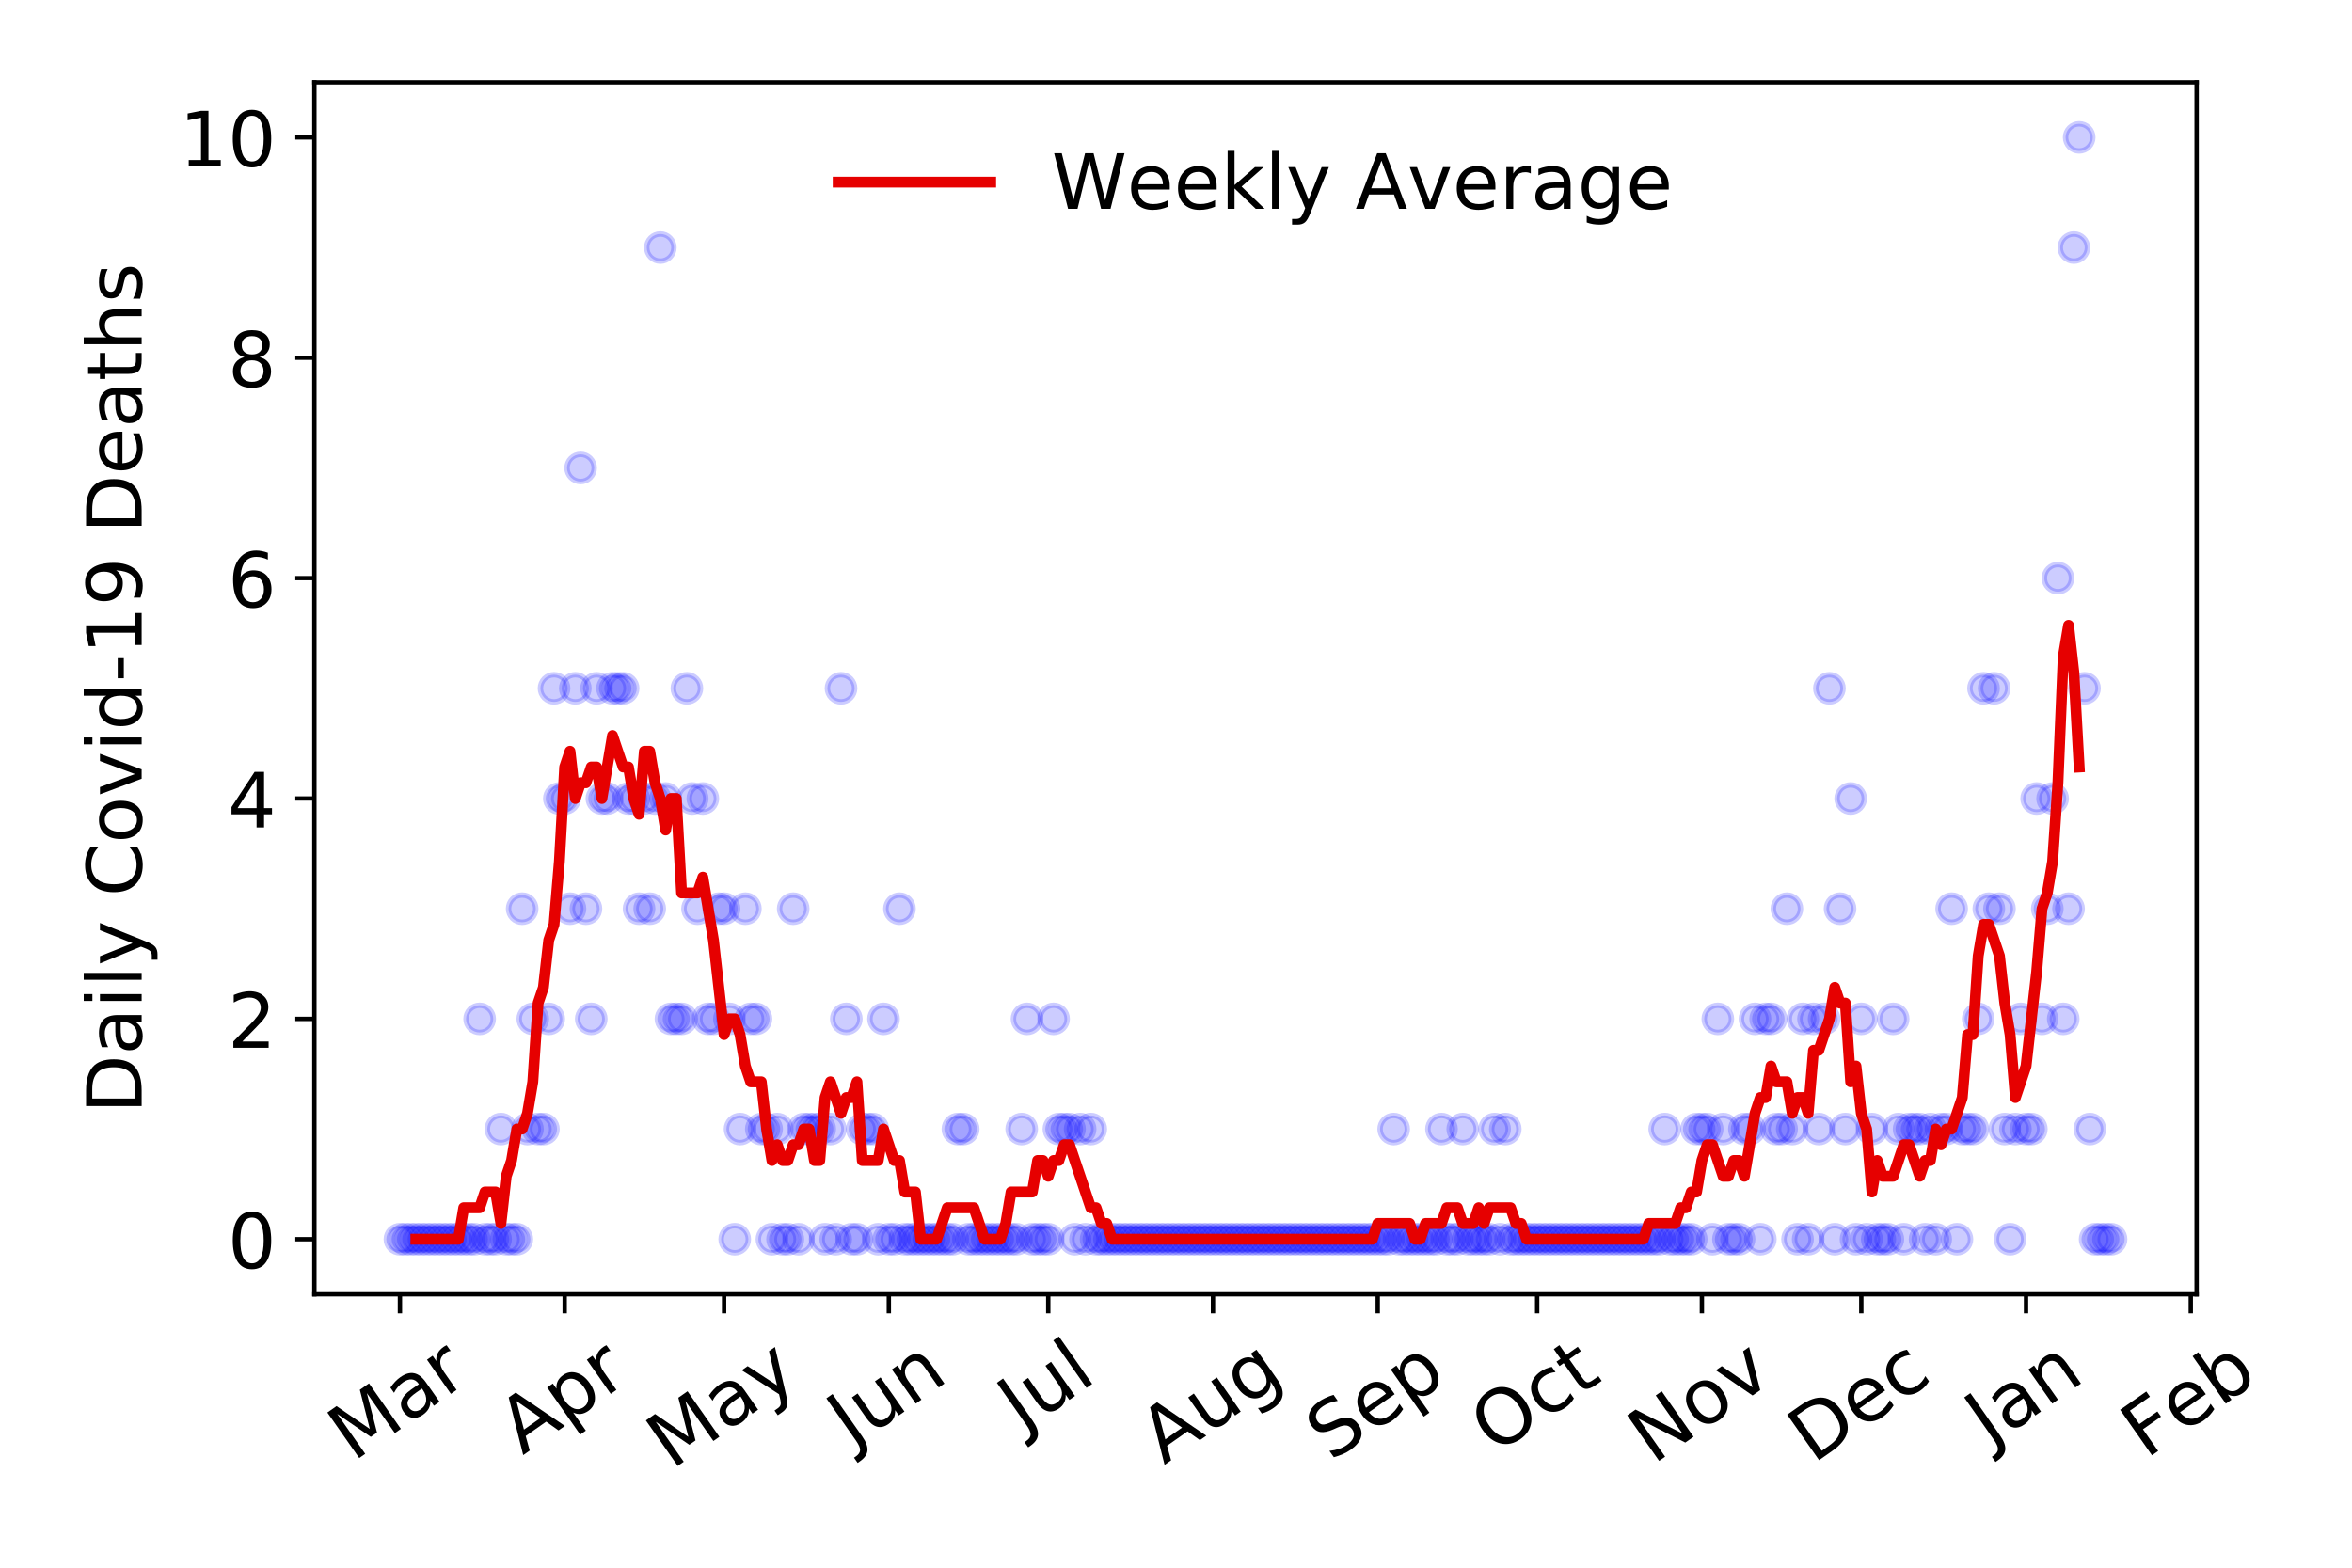 <?xml version="1.0" encoding="utf-8" standalone="no"?>
<!DOCTYPE svg PUBLIC "-//W3C//DTD SVG 1.1//EN"
  "http://www.w3.org/Graphics/SVG/1.1/DTD/svg11.dtd">
<!-- Created with matplotlib (https://matplotlib.org/) -->
<svg height="288pt" version="1.1" viewBox="0 0 432 288" width="432pt" xmlns="http://www.w3.org/2000/svg" xmlns:xlink="http://www.w3.org/1999/xlink">
 <defs>
  <style type="text/css">
*{stroke-linecap:butt;stroke-linejoin:round;}
  </style>
 </defs>
 <g id="figure_1">
  <g id="patch_1">
   <path d="M 0 288 
L 432 288 
L 432 0 
L 0 0 
z
" style="fill:#ffffff;"/>
  </g>
  <g id="axes_1">
   <g id="patch_2">
    <path d="M 57.745 237.778 
L 403.461 237.778 
L 403.461 15.12 
L 57.745 15.12 
z
" style="fill:#ffffff;"/>
   </g>
   <g id="matplotlib.axis_1">
    <g id="xtick_1">
     <g id="line2d_1">
      <defs>
       <path d="M 0 0 
L 0 3.5 
" id="m2a12b0b939" style="stroke:#000000;stroke-width:0.8;"/>
      </defs>
      <g>
       <use style="stroke:#000000;stroke-width:0.8;" x="73.459" xlink:href="#m2a12b0b939" y="237.778"/>
      </g>
     </g>
     <g id="text_1">
      <!-- Mar -->
      <defs>
       <path d="M 9.812 72.906 
L 24.516 72.906 
L 43.109 23.297 
L 61.812 72.906 
L 76.516 72.906 
L 76.516 0 
L 66.891 0 
L 66.891 64.016 
L 48.094 14.016 
L 38.188 14.016 
L 19.391 64.016 
L 19.391 0 
L 9.812 0 
z
" id="DejaVuSans-77"/>
       <path d="M 34.281 27.484 
Q 23.391 27.484 19.188 25 
Q 14.984 22.516 14.984 16.5 
Q 14.984 11.719 18.141 8.906 
Q 21.297 6.109 26.703 6.109 
Q 34.188 6.109 38.703 11.406 
Q 43.219 16.703 43.219 25.484 
L 43.219 27.484 
z
M 52.203 31.203 
L 52.203 0 
L 43.219 0 
L 43.219 8.297 
Q 40.141 3.328 35.547 0.953 
Q 30.953 -1.422 24.312 -1.422 
Q 15.922 -1.422 10.953 3.297 
Q 6 8.016 6 15.922 
Q 6 25.141 12.172 29.828 
Q 18.359 34.516 30.609 34.516 
L 43.219 34.516 
L 43.219 35.406 
Q 43.219 41.609 39.141 45 
Q 35.062 48.391 27.688 48.391 
Q 23 48.391 18.547 47.266 
Q 14.109 46.141 10.016 43.891 
L 10.016 52.203 
Q 14.938 54.109 19.578 55.047 
Q 24.219 56 28.609 56 
Q 40.484 56 46.344 49.844 
Q 52.203 43.703 52.203 31.203 
z
" id="DejaVuSans-97"/>
       <path d="M 41.109 46.297 
Q 39.594 47.172 37.812 47.578 
Q 36.031 48 33.891 48 
Q 26.266 48 22.188 43.047 
Q 18.109 38.094 18.109 28.812 
L 18.109 0 
L 9.078 0 
L 9.078 54.688 
L 18.109 54.688 
L 18.109 46.188 
Q 20.953 51.172 25.484 53.578 
Q 30.031 56 36.531 56 
Q 37.453 56 38.578 55.875 
Q 39.703 55.766 41.062 55.516 
z
" id="DejaVuSans-114"/>
      </defs>
      <g transform="translate(64.857 268.643)rotate(-35)scale(0.14 -0.14)">
       <use xlink:href="#DejaVuSans-77"/>
       <use x="86.279" xlink:href="#DejaVuSans-97"/>
       <use x="147.559" xlink:href="#DejaVuSans-114"/>
      </g>
     </g>
    </g>
    <g id="xtick_2">
     <g id="line2d_2">
      <g>
       <use style="stroke:#000000;stroke-width:0.8;" x="103.717" xlink:href="#m2a12b0b939" y="237.778"/>
      </g>
     </g>
     <g id="text_2">
      <!-- Apr -->
      <defs>
       <path d="M 34.188 63.188 
L 20.797 26.906 
L 47.609 26.906 
z
M 28.609 72.906 
L 39.797 72.906 
L 67.578 0 
L 57.328 0 
L 50.688 18.703 
L 17.828 18.703 
L 11.188 0 
L 0.781 0 
z
" id="DejaVuSans-65"/>
       <path d="M 18.109 8.203 
L 18.109 -20.797 
L 9.078 -20.797 
L 9.078 54.688 
L 18.109 54.688 
L 18.109 46.391 
Q 20.953 51.266 25.266 53.625 
Q 29.594 56 35.594 56 
Q 45.562 56 51.781 48.094 
Q 58.016 40.188 58.016 27.297 
Q 58.016 14.406 51.781 6.484 
Q 45.562 -1.422 35.594 -1.422 
Q 29.594 -1.422 25.266 0.953 
Q 20.953 3.328 18.109 8.203 
z
M 48.688 27.297 
Q 48.688 37.203 44.609 42.844 
Q 40.531 48.484 33.406 48.484 
Q 26.266 48.484 22.188 42.844 
Q 18.109 37.203 18.109 27.297 
Q 18.109 17.391 22.188 11.75 
Q 26.266 6.109 33.406 6.109 
Q 40.531 6.109 44.609 11.75 
Q 48.688 17.391 48.688 27.297 
z
" id="DejaVuSans-112"/>
      </defs>
      <g transform="translate(96.013 267.384)rotate(-35)scale(0.14 -0.14)">
       <use xlink:href="#DejaVuSans-65"/>
       <use x="68.408" xlink:href="#DejaVuSans-112"/>
       <use x="131.885" xlink:href="#DejaVuSans-114"/>
      </g>
     </g>
    </g>
    <g id="xtick_3">
     <g id="line2d_3">
      <g>
       <use style="stroke:#000000;stroke-width:0.8;" x="132.998" xlink:href="#m2a12b0b939" y="237.778"/>
      </g>
     </g>
     <g id="text_3">
      <!-- May -->
      <defs>
       <path d="M 32.172 -5.078 
Q 28.375 -14.844 24.75 -17.812 
Q 21.141 -20.797 15.094 -20.797 
L 7.906 -20.797 
L 7.906 -13.281 
L 13.188 -13.281 
Q 16.891 -13.281 18.938 -11.516 
Q 21 -9.766 23.484 -3.219 
L 25.094 0.875 
L 2.984 54.688 
L 12.5 54.688 
L 29.594 11.922 
L 46.688 54.688 
L 56.203 54.688 
z
" id="DejaVuSans-121"/>
      </defs>
      <g transform="translate(123.359 270.094)rotate(-35)scale(0.14 -0.14)">
       <use xlink:href="#DejaVuSans-77"/>
       <use x="86.279" xlink:href="#DejaVuSans-97"/>
       <use x="147.559" xlink:href="#DejaVuSans-121"/>
      </g>
     </g>
    </g>
    <g id="xtick_4">
     <g id="line2d_4">
      <g>
       <use style="stroke:#000000;stroke-width:0.8;" x="163.256" xlink:href="#m2a12b0b939" y="237.778"/>
      </g>
     </g>
     <g id="text_4">
      <!-- Jun -->
      <defs>
       <path d="M 9.812 72.906 
L 19.672 72.906 
L 19.672 5.078 
Q 19.672 -8.109 14.672 -14.062 
Q 9.672 -20.016 -1.422 -20.016 
L -5.172 -20.016 
L -5.172 -11.719 
L -2.094 -11.719 
Q 4.438 -11.719 7.125 -8.047 
Q 9.812 -4.391 9.812 5.078 
z
" id="DejaVuSans-74"/>
       <path d="M 8.5 21.578 
L 8.5 54.688 
L 17.484 54.688 
L 17.484 21.922 
Q 17.484 14.156 20.5 10.266 
Q 23.531 6.391 29.594 6.391 
Q 36.859 6.391 41.078 11.031 
Q 45.312 15.672 45.312 23.688 
L 45.312 54.688 
L 54.297 54.688 
L 54.297 0 
L 45.312 0 
L 45.312 8.406 
Q 42.047 3.422 37.719 1 
Q 33.406 -1.422 27.688 -1.422 
Q 18.266 -1.422 13.375 4.438 
Q 8.5 10.297 8.5 21.578 
z
M 31.109 56 
z
" id="DejaVuSans-117"/>
       <path d="M 54.891 33.016 
L 54.891 0 
L 45.906 0 
L 45.906 32.719 
Q 45.906 40.484 42.875 44.328 
Q 39.844 48.188 33.797 48.188 
Q 26.516 48.188 22.312 43.547 
Q 18.109 38.922 18.109 30.906 
L 18.109 0 
L 9.078 0 
L 9.078 54.688 
L 18.109 54.688 
L 18.109 46.188 
Q 21.344 51.125 25.703 53.562 
Q 30.078 56 35.797 56 
Q 45.219 56 50.047 50.172 
Q 54.891 44.344 54.891 33.016 
z
" id="DejaVuSans-110"/>
      </defs>
      <g transform="translate(156.512 266.039)rotate(-35)scale(0.14 -0.14)">
       <use xlink:href="#DejaVuSans-74"/>
       <use x="29.492" xlink:href="#DejaVuSans-117"/>
       <use x="92.871" xlink:href="#DejaVuSans-110"/>
      </g>
     </g>
    </g>
    <g id="xtick_5">
     <g id="line2d_5">
      <g>
       <use style="stroke:#000000;stroke-width:0.8;" x="192.537" xlink:href="#m2a12b0b939" y="237.778"/>
      </g>
     </g>
     <g id="text_5">
      <!-- Jul -->
      <defs>
       <path d="M 9.422 75.984 
L 18.406 75.984 
L 18.406 0 
L 9.422 0 
z
" id="DejaVuSans-108"/>
      </defs>
      <g transform="translate(187.834 263.181)rotate(-35)scale(0.14 -0.14)">
       <use xlink:href="#DejaVuSans-74"/>
       <use x="29.492" xlink:href="#DejaVuSans-117"/>
       <use x="92.871" xlink:href="#DejaVuSans-108"/>
      </g>
     </g>
    </g>
    <g id="xtick_6">
     <g id="line2d_6">
      <g>
       <use style="stroke:#000000;stroke-width:0.8;" x="222.794" xlink:href="#m2a12b0b939" y="237.778"/>
      </g>
     </g>
     <g id="text_6">
      <!-- Aug -->
      <defs>
       <path d="M 45.406 27.984 
Q 45.406 37.75 41.375 43.109 
Q 37.359 48.484 30.078 48.484 
Q 22.859 48.484 18.828 43.109 
Q 14.797 37.75 14.797 27.984 
Q 14.797 18.266 18.828 12.891 
Q 22.859 7.516 30.078 7.516 
Q 37.359 7.516 41.375 12.891 
Q 45.406 18.266 45.406 27.984 
z
M 54.391 6.781 
Q 54.391 -7.172 48.188 -13.984 
Q 42 -20.797 29.203 -20.797 
Q 24.469 -20.797 20.266 -20.094 
Q 16.062 -19.391 12.109 -17.922 
L 12.109 -9.188 
Q 16.062 -11.328 19.922 -12.344 
Q 23.781 -13.375 27.781 -13.375 
Q 36.625 -13.375 41.016 -8.766 
Q 45.406 -4.156 45.406 5.172 
L 45.406 9.625 
Q 42.625 4.781 38.281 2.391 
Q 33.938 0 27.875 0 
Q 17.828 0 11.672 7.656 
Q 5.516 15.328 5.516 27.984 
Q 5.516 40.672 11.672 48.328 
Q 17.828 56 27.875 56 
Q 33.938 56 38.281 53.609 
Q 42.625 51.219 45.406 46.391 
L 45.406 54.688 
L 54.391 54.688 
z
" id="DejaVuSans-103"/>
      </defs>
      <g transform="translate(213.814 269.172)rotate(-35)scale(0.14 -0.14)">
       <use xlink:href="#DejaVuSans-65"/>
       <use x="68.408" xlink:href="#DejaVuSans-117"/>
       <use x="131.787" xlink:href="#DejaVuSans-103"/>
      </g>
     </g>
    </g>
    <g id="xtick_7">
     <g id="line2d_7">
      <g>
       <use style="stroke:#000000;stroke-width:0.8;" x="253.052" xlink:href="#m2a12b0b939" y="237.778"/>
      </g>
     </g>
     <g id="text_7">
      <!-- Sep -->
      <defs>
       <path d="M 53.516 70.516 
L 53.516 60.891 
Q 47.906 63.578 42.922 64.891 
Q 37.938 66.219 33.297 66.219 
Q 25.25 66.219 20.875 63.094 
Q 16.5 59.969 16.5 54.203 
Q 16.5 49.359 19.406 46.891 
Q 22.312 44.438 30.422 42.922 
L 36.375 41.703 
Q 47.406 39.594 52.656 34.297 
Q 57.906 29 57.906 20.125 
Q 57.906 9.516 50.797 4.047 
Q 43.703 -1.422 29.984 -1.422 
Q 24.812 -1.422 18.969 -0.25 
Q 13.141 0.922 6.891 3.219 
L 6.891 13.375 
Q 12.891 10.016 18.656 8.297 
Q 24.422 6.594 29.984 6.594 
Q 38.422 6.594 43.016 9.906 
Q 47.609 13.234 47.609 19.391 
Q 47.609 24.75 44.312 27.781 
Q 41.016 30.812 33.5 32.328 
L 27.484 33.5 
Q 16.453 35.688 11.516 40.375 
Q 6.594 45.062 6.594 53.422 
Q 6.594 63.094 13.406 68.656 
Q 20.219 74.219 32.172 74.219 
Q 37.312 74.219 42.625 73.281 
Q 47.953 72.359 53.516 70.516 
z
" id="DejaVuSans-83"/>
       <path d="M 56.203 29.594 
L 56.203 25.203 
L 14.891 25.203 
Q 15.484 15.922 20.484 11.062 
Q 25.484 6.203 34.422 6.203 
Q 39.594 6.203 44.453 7.469 
Q 49.312 8.734 54.109 11.281 
L 54.109 2.781 
Q 49.266 0.734 44.188 -0.344 
Q 39.109 -1.422 33.891 -1.422 
Q 20.797 -1.422 13.156 6.188 
Q 5.516 13.812 5.516 26.812 
Q 5.516 40.234 12.766 48.109 
Q 20.016 56 32.328 56 
Q 43.359 56 49.781 48.891 
Q 56.203 41.797 56.203 29.594 
z
M 47.219 32.234 
Q 47.125 39.594 43.094 43.984 
Q 39.062 48.391 32.422 48.391 
Q 24.906 48.391 20.391 44.141 
Q 15.875 39.891 15.188 32.172 
z
" id="DejaVuSans-101"/>
      </defs>
      <g transform="translate(244.459 268.629)rotate(-35)scale(0.14 -0.14)">
       <use xlink:href="#DejaVuSans-83"/>
       <use x="63.477" xlink:href="#DejaVuSans-101"/>
       <use x="125" xlink:href="#DejaVuSans-112"/>
      </g>
     </g>
    </g>
    <g id="xtick_8">
     <g id="line2d_8">
      <g>
       <use style="stroke:#000000;stroke-width:0.8;" x="282.333" xlink:href="#m2a12b0b939" y="237.778"/>
      </g>
     </g>
     <g id="text_8">
      <!-- Oct -->
      <defs>
       <path d="M 39.406 66.219 
Q 28.656 66.219 22.328 58.203 
Q 16.016 50.203 16.016 36.375 
Q 16.016 22.609 22.328 14.594 
Q 28.656 6.594 39.406 6.594 
Q 50.141 6.594 56.422 14.594 
Q 62.703 22.609 62.703 36.375 
Q 62.703 50.203 56.422 58.203 
Q 50.141 66.219 39.406 66.219 
z
M 39.406 74.219 
Q 54.734 74.219 63.906 63.938 
Q 73.094 53.656 73.094 36.375 
Q 73.094 19.141 63.906 8.859 
Q 54.734 -1.422 39.406 -1.422 
Q 24.031 -1.422 14.812 8.828 
Q 5.609 19.094 5.609 36.375 
Q 5.609 53.656 14.812 63.938 
Q 24.031 74.219 39.406 74.219 
z
" id="DejaVuSans-79"/>
       <path d="M 48.781 52.594 
L 48.781 44.188 
Q 44.969 46.297 41.141 47.344 
Q 37.312 48.391 33.406 48.391 
Q 24.656 48.391 19.812 42.844 
Q 14.984 37.312 14.984 27.297 
Q 14.984 17.281 19.812 11.734 
Q 24.656 6.203 33.406 6.203 
Q 37.312 6.203 41.141 7.25 
Q 44.969 8.297 48.781 10.406 
L 48.781 2.094 
Q 45.016 0.344 40.984 -0.531 
Q 36.969 -1.422 32.422 -1.422 
Q 20.062 -1.422 12.781 6.344 
Q 5.516 14.109 5.516 27.297 
Q 5.516 40.672 12.859 48.328 
Q 20.219 56 33.016 56 
Q 37.156 56 41.109 55.141 
Q 45.062 54.297 48.781 52.594 
z
" id="DejaVuSans-99"/>
       <path d="M 18.312 70.219 
L 18.312 54.688 
L 36.812 54.688 
L 36.812 47.703 
L 18.312 47.703 
L 18.312 18.016 
Q 18.312 11.328 20.141 9.422 
Q 21.969 7.516 27.594 7.516 
L 36.812 7.516 
L 36.812 0 
L 27.594 0 
Q 17.188 0 13.234 3.875 
Q 9.281 7.766 9.281 18.016 
L 9.281 47.703 
L 2.688 47.703 
L 2.688 54.688 
L 9.281 54.688 
L 9.281 70.219 
z
" id="DejaVuSans-116"/>
      </defs>
      <g transform="translate(274.634 267.377)rotate(-35)scale(0.14 -0.14)">
       <use xlink:href="#DejaVuSans-79"/>
       <use x="78.711" xlink:href="#DejaVuSans-99"/>
       <use x="133.691" xlink:href="#DejaVuSans-116"/>
      </g>
     </g>
    </g>
    <g id="xtick_9">
     <g id="line2d_9">
      <g>
       <use style="stroke:#000000;stroke-width:0.8;" x="312.591" xlink:href="#m2a12b0b939" y="237.778"/>
      </g>
     </g>
     <g id="text_9">
      <!-- Nov -->
      <defs>
       <path d="M 9.812 72.906 
L 23.094 72.906 
L 55.422 11.922 
L 55.422 72.906 
L 64.984 72.906 
L 64.984 0 
L 51.703 0 
L 19.391 60.984 
L 19.391 0 
L 9.812 0 
z
" id="DejaVuSans-78"/>
       <path d="M 30.609 48.391 
Q 23.391 48.391 19.188 42.75 
Q 14.984 37.109 14.984 27.297 
Q 14.984 17.484 19.156 11.844 
Q 23.344 6.203 30.609 6.203 
Q 37.797 6.203 41.984 11.859 
Q 46.188 17.531 46.188 27.297 
Q 46.188 37.016 41.984 42.703 
Q 37.797 48.391 30.609 48.391 
z
M 30.609 56 
Q 42.328 56 49.016 48.375 
Q 55.719 40.766 55.719 27.297 
Q 55.719 13.875 49.016 6.219 
Q 42.328 -1.422 30.609 -1.422 
Q 18.844 -1.422 12.172 6.219 
Q 5.516 13.875 5.516 27.297 
Q 5.516 40.766 12.172 48.375 
Q 18.844 56 30.609 56 
z
" id="DejaVuSans-111"/>
       <path d="M 2.984 54.688 
L 12.5 54.688 
L 29.594 8.797 
L 46.688 54.688 
L 56.203 54.688 
L 35.688 0 
L 23.484 0 
z
" id="DejaVuSans-118"/>
      </defs>
      <g transform="translate(303.614 269.166)rotate(-35)scale(0.14 -0.14)">
       <use xlink:href="#DejaVuSans-78"/>
       <use x="74.805" xlink:href="#DejaVuSans-111"/>
       <use x="135.986" xlink:href="#DejaVuSans-118"/>
      </g>
     </g>
    </g>
    <g id="xtick_10">
     <g id="line2d_10">
      <g>
       <use style="stroke:#000000;stroke-width:0.8;" x="341.872" xlink:href="#m2a12b0b939" y="237.778"/>
      </g>
     </g>
     <g id="text_10">
      <!-- Dec -->
      <defs>
       <path d="M 19.672 64.797 
L 19.672 8.109 
L 31.594 8.109 
Q 46.688 8.109 53.688 14.938 
Q 60.688 21.781 60.688 36.531 
Q 60.688 51.172 53.688 57.984 
Q 46.688 64.797 31.594 64.797 
z
M 9.812 72.906 
L 30.078 72.906 
Q 51.266 72.906 61.172 64.094 
Q 71.094 55.281 71.094 36.531 
Q 71.094 17.672 61.125 8.828 
Q 51.172 0 30.078 0 
L 9.812 0 
z
" id="DejaVuSans-68"/>
      </defs>
      <g transform="translate(332.992 269.032)rotate(-35)scale(0.14 -0.14)">
       <use xlink:href="#DejaVuSans-68"/>
       <use x="77.002" xlink:href="#DejaVuSans-101"/>
       <use x="138.525" xlink:href="#DejaVuSans-99"/>
      </g>
     </g>
    </g>
    <g id="xtick_11">
     <g id="line2d_11">
      <g>
       <use style="stroke:#000000;stroke-width:0.8;" x="372.129" xlink:href="#m2a12b0b939" y="237.778"/>
      </g>
     </g>
     <g id="text_11">
      <!-- Jan -->
      <g transform="translate(365.506 265.871)rotate(-35)scale(0.14 -0.14)">
       <use xlink:href="#DejaVuSans-74"/>
       <use x="29.492" xlink:href="#DejaVuSans-97"/>
       <use x="90.771" xlink:href="#DejaVuSans-110"/>
      </g>
     </g>
    </g>
    <g id="xtick_12">
     <g id="line2d_12">
      <g>
       <use style="stroke:#000000;stroke-width:0.8;" x="402.387" xlink:href="#m2a12b0b939" y="237.778"/>
      </g>
     </g>
     <g id="text_12">
      <!-- Feb -->
      <defs>
       <path d="M 9.812 72.906 
L 51.703 72.906 
L 51.703 64.594 
L 19.672 64.594 
L 19.672 43.109 
L 48.578 43.109 
L 48.578 34.812 
L 19.672 34.812 
L 19.672 0 
L 9.812 0 
z
" id="DejaVuSans-70"/>
       <path d="M 48.688 27.297 
Q 48.688 37.203 44.609 42.844 
Q 40.531 48.484 33.406 48.484 
Q 26.266 48.484 22.188 42.844 
Q 18.109 37.203 18.109 27.297 
Q 18.109 17.391 22.188 11.75 
Q 26.266 6.109 33.406 6.109 
Q 40.531 6.109 44.609 11.75 
Q 48.688 17.391 48.688 27.297 
z
M 18.109 46.391 
Q 20.953 51.266 25.266 53.625 
Q 29.594 56 35.594 56 
Q 45.562 56 51.781 48.094 
Q 58.016 40.188 58.016 27.297 
Q 58.016 14.406 51.781 6.484 
Q 45.562 -1.422 35.594 -1.422 
Q 29.594 -1.422 25.266 0.953 
Q 20.953 3.328 18.109 8.203 
L 18.109 0 
L 9.078 0 
L 9.078 75.984 
L 18.109 75.984 
z
" id="DejaVuSans-98"/>
      </defs>
      <g transform="translate(394.141 268.143)rotate(-35)scale(0.14 -0.14)">
       <use xlink:href="#DejaVuSans-70"/>
       <use x="57.441" xlink:href="#DejaVuSans-101"/>
       <use x="118.965" xlink:href="#DejaVuSans-98"/>
      </g>
     </g>
    </g>
   </g>
   <g id="matplotlib.axis_2">
    <g id="ytick_1">
     <g id="line2d_13">
      <defs>
       <path d="M 0 0 
L -3.5 0 
" id="mf9d283d3f0" style="stroke:#000000;stroke-width:0.8;"/>
      </defs>
      <g>
       <use style="stroke:#000000;stroke-width:0.8;" x="57.745" xlink:href="#mf9d283d3f0" y="227.657"/>
      </g>
     </g>
     <g id="text_13">
      <!-- 0 -->
      <defs>
       <path d="M 31.781 66.406 
Q 24.172 66.406 20.328 58.906 
Q 16.5 51.422 16.5 36.375 
Q 16.5 21.391 20.328 13.891 
Q 24.172 6.391 31.781 6.391 
Q 39.453 6.391 43.281 13.891 
Q 47.125 21.391 47.125 36.375 
Q 47.125 51.422 43.281 58.906 
Q 39.453 66.406 31.781 66.406 
z
M 31.781 74.219 
Q 44.047 74.219 50.516 64.516 
Q 56.984 54.828 56.984 36.375 
Q 56.984 17.969 50.516 8.266 
Q 44.047 -1.422 31.781 -1.422 
Q 19.531 -1.422 13.062 8.266 
Q 6.594 17.969 6.594 36.375 
Q 6.594 54.828 13.062 64.516 
Q 19.531 74.219 31.781 74.219 
z
" id="DejaVuSans-48"/>
      </defs>
      <g transform="translate(41.837 232.976)scale(0.14 -0.14)">
       <use xlink:href="#DejaVuSans-48"/>
      </g>
     </g>
    </g>
    <g id="ytick_2">
     <g id="line2d_14">
      <g>
       <use style="stroke:#000000;stroke-width:0.8;" x="57.745" xlink:href="#mf9d283d3f0" y="187.174"/>
      </g>
     </g>
     <g id="text_14">
      <!-- 2 -->
      <defs>
       <path d="M 19.188 8.297 
L 53.609 8.297 
L 53.609 0 
L 7.328 0 
L 7.328 8.297 
Q 12.938 14.109 22.625 23.891 
Q 32.328 33.688 34.812 36.531 
Q 39.547 41.844 41.422 45.531 
Q 43.312 49.219 43.312 52.781 
Q 43.312 58.594 39.234 62.25 
Q 35.156 65.922 28.609 65.922 
Q 23.969 65.922 18.812 64.312 
Q 13.672 62.703 7.812 59.422 
L 7.812 69.391 
Q 13.766 71.781 18.938 73 
Q 24.125 74.219 28.422 74.219 
Q 39.75 74.219 46.484 68.547 
Q 53.219 62.891 53.219 53.422 
Q 53.219 48.922 51.531 44.891 
Q 49.859 40.875 45.406 35.406 
Q 44.188 33.984 37.641 27.219 
Q 31.109 20.453 19.188 8.297 
z
" id="DejaVuSans-50"/>
      </defs>
      <g transform="translate(41.837 192.493)scale(0.14 -0.14)">
       <use xlink:href="#DejaVuSans-50"/>
      </g>
     </g>
    </g>
    <g id="ytick_3">
     <g id="line2d_15">
      <g>
       <use style="stroke:#000000;stroke-width:0.8;" x="57.745" xlink:href="#mf9d283d3f0" y="146.691"/>
      </g>
     </g>
     <g id="text_15">
      <!-- 4 -->
      <defs>
       <path d="M 37.797 64.312 
L 12.891 25.391 
L 37.797 25.391 
z
M 35.203 72.906 
L 47.609 72.906 
L 47.609 25.391 
L 58.016 25.391 
L 58.016 17.188 
L 47.609 17.188 
L 47.609 0 
L 37.797 0 
L 37.797 17.188 
L 4.891 17.188 
L 4.891 26.703 
z
" id="DejaVuSans-52"/>
      </defs>
      <g transform="translate(41.837 152.01)scale(0.14 -0.14)">
       <use xlink:href="#DejaVuSans-52"/>
      </g>
     </g>
    </g>
    <g id="ytick_4">
     <g id="line2d_16">
      <g>
       <use style="stroke:#000000;stroke-width:0.8;" x="57.745" xlink:href="#mf9d283d3f0" y="106.207"/>
      </g>
     </g>
     <g id="text_16">
      <!-- 6 -->
      <defs>
       <path d="M 33.016 40.375 
Q 26.375 40.375 22.484 35.828 
Q 18.609 31.297 18.609 23.391 
Q 18.609 15.531 22.484 10.953 
Q 26.375 6.391 33.016 6.391 
Q 39.656 6.391 43.531 10.953 
Q 47.406 15.531 47.406 23.391 
Q 47.406 31.297 43.531 35.828 
Q 39.656 40.375 33.016 40.375 
z
M 52.594 71.297 
L 52.594 62.312 
Q 48.875 64.062 45.094 64.984 
Q 41.312 65.922 37.594 65.922 
Q 27.828 65.922 22.672 59.328 
Q 17.531 52.734 16.797 39.406 
Q 19.672 43.656 24.016 45.922 
Q 28.375 48.188 33.594 48.188 
Q 44.578 48.188 50.953 41.516 
Q 57.328 34.859 57.328 23.391 
Q 57.328 12.156 50.688 5.359 
Q 44.047 -1.422 33.016 -1.422 
Q 20.359 -1.422 13.672 8.266 
Q 6.984 17.969 6.984 36.375 
Q 6.984 53.656 15.188 63.938 
Q 23.391 74.219 37.203 74.219 
Q 40.922 74.219 44.703 73.484 
Q 48.484 72.75 52.594 71.297 
z
" id="DejaVuSans-54"/>
      </defs>
      <g transform="translate(41.837 111.526)scale(0.14 -0.14)">
       <use xlink:href="#DejaVuSans-54"/>
      </g>
     </g>
    </g>
    <g id="ytick_5">
     <g id="line2d_17">
      <g>
       <use style="stroke:#000000;stroke-width:0.8;" x="57.745" xlink:href="#mf9d283d3f0" y="65.724"/>
      </g>
     </g>
     <g id="text_17">
      <!-- 8 -->
      <defs>
       <path d="M 31.781 34.625 
Q 24.75 34.625 20.719 30.859 
Q 16.703 27.094 16.703 20.516 
Q 16.703 13.922 20.719 10.156 
Q 24.75 6.391 31.781 6.391 
Q 38.812 6.391 42.859 10.172 
Q 46.922 13.969 46.922 20.516 
Q 46.922 27.094 42.891 30.859 
Q 38.875 34.625 31.781 34.625 
z
M 21.922 38.812 
Q 15.578 40.375 12.031 44.719 
Q 8.5 49.078 8.5 55.328 
Q 8.5 64.062 14.719 69.141 
Q 20.953 74.219 31.781 74.219 
Q 42.672 74.219 48.875 69.141 
Q 55.078 64.062 55.078 55.328 
Q 55.078 49.078 51.531 44.719 
Q 48 40.375 41.703 38.812 
Q 48.828 37.156 52.797 32.312 
Q 56.781 27.484 56.781 20.516 
Q 56.781 9.906 50.312 4.234 
Q 43.844 -1.422 31.781 -1.422 
Q 19.734 -1.422 13.25 4.234 
Q 6.781 9.906 6.781 20.516 
Q 6.781 27.484 10.781 32.312 
Q 14.797 37.156 21.922 38.812 
z
M 18.312 54.391 
Q 18.312 48.734 21.844 45.562 
Q 25.391 42.391 31.781 42.391 
Q 38.141 42.391 41.719 45.562 
Q 45.312 48.734 45.312 54.391 
Q 45.312 60.062 41.719 63.234 
Q 38.141 66.406 31.781 66.406 
Q 25.391 66.406 21.844 63.234 
Q 18.312 60.062 18.312 54.391 
z
" id="DejaVuSans-56"/>
      </defs>
      <g transform="translate(41.837 71.043)scale(0.14 -0.14)">
       <use xlink:href="#DejaVuSans-56"/>
      </g>
     </g>
    </g>
    <g id="ytick_6">
     <g id="line2d_18">
      <g>
       <use style="stroke:#000000;stroke-width:0.8;" x="57.745" xlink:href="#mf9d283d3f0" y="25.241"/>
      </g>
     </g>
     <g id="text_18">
      <!-- 10 -->
      <defs>
       <path d="M 12.406 8.297 
L 28.516 8.297 
L 28.516 63.922 
L 10.984 60.406 
L 10.984 69.391 
L 28.422 72.906 
L 38.281 72.906 
L 38.281 8.297 
L 54.391 8.297 
L 54.391 0 
L 12.406 0 
z
" id="DejaVuSans-49"/>
      </defs>
      <g transform="translate(32.93 30.56)scale(0.14 -0.14)">
       <use xlink:href="#DejaVuSans-49"/>
       <use x="63.623" xlink:href="#DejaVuSans-48"/>
      </g>
     </g>
    </g>
    <g id="text_19">
     <!-- Daily Covid-19 Deaths -->
     <defs>
      <path d="M 9.422 54.688 
L 18.406 54.688 
L 18.406 0 
L 9.422 0 
z
M 9.422 75.984 
L 18.406 75.984 
L 18.406 64.594 
L 9.422 64.594 
z
" id="DejaVuSans-105"/>
      <path id="DejaVuSans-32"/>
      <path d="M 64.406 67.281 
L 64.406 56.891 
Q 59.422 61.531 53.781 63.812 
Q 48.141 66.109 41.797 66.109 
Q 29.297 66.109 22.656 58.469 
Q 16.016 50.828 16.016 36.375 
Q 16.016 21.969 22.656 14.328 
Q 29.297 6.688 41.797 6.688 
Q 48.141 6.688 53.781 8.984 
Q 59.422 11.281 64.406 15.922 
L 64.406 5.609 
Q 59.234 2.094 53.438 0.328 
Q 47.656 -1.422 41.219 -1.422 
Q 24.656 -1.422 15.125 8.703 
Q 5.609 18.844 5.609 36.375 
Q 5.609 53.953 15.125 64.078 
Q 24.656 74.219 41.219 74.219 
Q 47.75 74.219 53.531 72.484 
Q 59.328 70.75 64.406 67.281 
z
" id="DejaVuSans-67"/>
      <path d="M 45.406 46.391 
L 45.406 75.984 
L 54.391 75.984 
L 54.391 0 
L 45.406 0 
L 45.406 8.203 
Q 42.578 3.328 38.25 0.953 
Q 33.938 -1.422 27.875 -1.422 
Q 17.969 -1.422 11.734 6.484 
Q 5.516 14.406 5.516 27.297 
Q 5.516 40.188 11.734 48.094 
Q 17.969 56 27.875 56 
Q 33.938 56 38.25 53.625 
Q 42.578 51.266 45.406 46.391 
z
M 14.797 27.297 
Q 14.797 17.391 18.875 11.75 
Q 22.953 6.109 30.078 6.109 
Q 37.203 6.109 41.297 11.75 
Q 45.406 17.391 45.406 27.297 
Q 45.406 37.203 41.297 42.844 
Q 37.203 48.484 30.078 48.484 
Q 22.953 48.484 18.875 42.844 
Q 14.797 37.203 14.797 27.297 
z
" id="DejaVuSans-100"/>
      <path d="M 4.891 31.391 
L 31.203 31.391 
L 31.203 23.391 
L 4.891 23.391 
z
" id="DejaVuSans-45"/>
      <path d="M 10.984 1.516 
L 10.984 10.5 
Q 14.703 8.734 18.5 7.812 
Q 22.312 6.891 25.984 6.891 
Q 35.75 6.891 40.891 13.453 
Q 46.047 20.016 46.781 33.406 
Q 43.953 29.203 39.594 26.953 
Q 35.25 24.703 29.984 24.703 
Q 19.047 24.703 12.672 31.312 
Q 6.297 37.938 6.297 49.422 
Q 6.297 60.641 12.938 67.422 
Q 19.578 74.219 30.609 74.219 
Q 43.266 74.219 49.922 64.516 
Q 56.594 54.828 56.594 36.375 
Q 56.594 19.141 48.406 8.859 
Q 40.234 -1.422 26.422 -1.422 
Q 22.703 -1.422 18.891 -0.688 
Q 15.094 0.047 10.984 1.516 
z
M 30.609 32.422 
Q 37.25 32.422 41.125 36.953 
Q 45.016 41.5 45.016 49.422 
Q 45.016 57.281 41.125 61.844 
Q 37.25 66.406 30.609 66.406 
Q 23.969 66.406 20.094 61.844 
Q 16.219 57.281 16.219 49.422 
Q 16.219 41.5 20.094 36.953 
Q 23.969 32.422 30.609 32.422 
z
" id="DejaVuSans-57"/>
      <path d="M 54.891 33.016 
L 54.891 0 
L 45.906 0 
L 45.906 32.719 
Q 45.906 40.484 42.875 44.328 
Q 39.844 48.188 33.797 48.188 
Q 26.516 48.188 22.312 43.547 
Q 18.109 38.922 18.109 30.906 
L 18.109 0 
L 9.078 0 
L 9.078 75.984 
L 18.109 75.984 
L 18.109 46.188 
Q 21.344 51.125 25.703 53.562 
Q 30.078 56 35.797 56 
Q 45.219 56 50.047 50.172 
Q 54.891 44.344 54.891 33.016 
z
" id="DejaVuSans-104"/>
      <path d="M 44.281 53.078 
L 44.281 44.578 
Q 40.484 46.531 36.375 47.5 
Q 32.281 48.484 27.875 48.484 
Q 21.188 48.484 17.844 46.438 
Q 14.5 44.391 14.5 40.281 
Q 14.5 37.156 16.891 35.375 
Q 19.281 33.594 26.516 31.984 
L 29.594 31.297 
Q 39.156 29.25 43.188 25.516 
Q 47.219 21.781 47.219 15.094 
Q 47.219 7.469 41.188 3.016 
Q 35.156 -1.422 24.609 -1.422 
Q 20.219 -1.422 15.453 -0.562 
Q 10.688 0.297 5.422 2 
L 5.422 11.281 
Q 10.406 8.688 15.234 7.391 
Q 20.062 6.109 24.812 6.109 
Q 31.156 6.109 34.562 8.281 
Q 37.984 10.453 37.984 14.406 
Q 37.984 18.062 35.516 20.016 
Q 33.062 21.969 24.703 23.781 
L 21.578 24.516 
Q 13.234 26.266 9.516 29.906 
Q 5.812 33.547 5.812 39.891 
Q 5.812 47.609 11.281 51.797 
Q 16.75 56 26.812 56 
Q 31.781 56 36.172 55.266 
Q 40.578 54.547 44.281 53.078 
z
" id="DejaVuSans-115"/>
     </defs>
     <g transform="translate(26.018 204.56)rotate(-90)scale(0.14 -0.14)">
      <use xlink:href="#DejaVuSans-68"/>
      <use x="77.002" xlink:href="#DejaVuSans-97"/>
      <use x="138.281" xlink:href="#DejaVuSans-105"/>
      <use x="166.064" xlink:href="#DejaVuSans-108"/>
      <use x="193.848" xlink:href="#DejaVuSans-121"/>
      <use x="253.027" xlink:href="#DejaVuSans-32"/>
      <use x="284.814" xlink:href="#DejaVuSans-67"/>
      <use x="354.639" xlink:href="#DejaVuSans-111"/>
      <use x="415.82" xlink:href="#DejaVuSans-118"/>
      <use x="475" xlink:href="#DejaVuSans-105"/>
      <use x="502.783" xlink:href="#DejaVuSans-100"/>
      <use x="566.26" xlink:href="#DejaVuSans-45"/>
      <use x="602.344" xlink:href="#DejaVuSans-49"/>
      <use x="665.967" xlink:href="#DejaVuSans-57"/>
      <use x="729.59" xlink:href="#DejaVuSans-32"/>
      <use x="761.377" xlink:href="#DejaVuSans-68"/>
      <use x="838.379" xlink:href="#DejaVuSans-101"/>
      <use x="899.902" xlink:href="#DejaVuSans-97"/>
      <use x="961.182" xlink:href="#DejaVuSans-116"/>
      <use x="1000.391" xlink:href="#DejaVuSans-104"/>
      <use x="1063.77" xlink:href="#DejaVuSans-115"/>
     </g>
    </g>
   </g>
   <g id="line2d_19">
    <defs>
     <path d="M 0 2.5 
C 0.663 2.5 1.299 2.237 1.768 1.768 
C 2.237 1.299 2.5 0.663 2.5 0 
C 2.5 -0.663 2.237 -1.299 1.768 -1.768 
C 1.299 -2.237 0.663 -2.5 0 -2.5 
C -0.663 -2.5 -1.299 -2.237 -1.768 -1.768 
C -2.237 -1.299 -2.5 -0.663 -2.5 0 
C -2.5 0.663 -2.237 1.299 -1.768 1.768 
C -1.299 2.237 -0.663 2.5 0 2.5 
z
" id="m86e24a896e" style="stroke:#0000ff;stroke-opacity:0.2;"/>
    </defs>
    <g clip-path="url(#p33b58a5fc7)">
     <use style="fill:#0000ff;fill-opacity:0.2;stroke:#0000ff;stroke-opacity:0.2;" x="73.459" xlink:href="#m86e24a896e" y="227.657"/>
     <use style="fill:#0000ff;fill-opacity:0.2;stroke:#0000ff;stroke-opacity:0.2;" x="74.435" xlink:href="#m86e24a896e" y="227.657"/>
     <use style="fill:#0000ff;fill-opacity:0.2;stroke:#0000ff;stroke-opacity:0.2;" x="75.411" xlink:href="#m86e24a896e" y="227.657"/>
     <use style="fill:#0000ff;fill-opacity:0.2;stroke:#0000ff;stroke-opacity:0.2;" x="76.387" xlink:href="#m86e24a896e" y="227.657"/>
     <use style="fill:#0000ff;fill-opacity:0.2;stroke:#0000ff;stroke-opacity:0.2;" x="77.364" xlink:href="#m86e24a896e" y="227.657"/>
     <use style="fill:#0000ff;fill-opacity:0.2;stroke:#0000ff;stroke-opacity:0.2;" x="78.34" xlink:href="#m86e24a896e" y="227.657"/>
     <use style="fill:#0000ff;fill-opacity:0.2;stroke:#0000ff;stroke-opacity:0.2;" x="79.316" xlink:href="#m86e24a896e" y="227.657"/>
     <use style="fill:#0000ff;fill-opacity:0.2;stroke:#0000ff;stroke-opacity:0.2;" x="80.292" xlink:href="#m86e24a896e" y="227.657"/>
     <use style="fill:#0000ff;fill-opacity:0.2;stroke:#0000ff;stroke-opacity:0.2;" x="81.268" xlink:href="#m86e24a896e" y="227.657"/>
     <use style="fill:#0000ff;fill-opacity:0.2;stroke:#0000ff;stroke-opacity:0.2;" x="82.244" xlink:href="#m86e24a896e" y="227.657"/>
     <use style="fill:#0000ff;fill-opacity:0.2;stroke:#0000ff;stroke-opacity:0.2;" x="83.22" xlink:href="#m86e24a896e" y="227.657"/>
     <use style="fill:#0000ff;fill-opacity:0.2;stroke:#0000ff;stroke-opacity:0.2;" x="84.196" xlink:href="#m86e24a896e" y="227.657"/>
     <use style="fill:#0000ff;fill-opacity:0.2;stroke:#0000ff;stroke-opacity:0.2;" x="85.172" xlink:href="#m86e24a896e" y="227.657"/>
     <use style="fill:#0000ff;fill-opacity:0.2;stroke:#0000ff;stroke-opacity:0.2;" x="86.148" xlink:href="#m86e24a896e" y="227.657"/>
     <use style="fill:#0000ff;fill-opacity:0.2;stroke:#0000ff;stroke-opacity:0.2;" x="87.124" xlink:href="#m86e24a896e" y="227.657"/>
     <use style="fill:#0000ff;fill-opacity:0.2;stroke:#0000ff;stroke-opacity:0.2;" x="88.1" xlink:href="#m86e24a896e" y="187.174"/>
     <use style="fill:#0000ff;fill-opacity:0.2;stroke:#0000ff;stroke-opacity:0.2;" x="89.076" xlink:href="#m86e24a896e" y="227.657"/>
     <use style="fill:#0000ff;fill-opacity:0.2;stroke:#0000ff;stroke-opacity:0.2;" x="90.052" xlink:href="#m86e24a896e" y="227.657"/>
     <use style="fill:#0000ff;fill-opacity:0.2;stroke:#0000ff;stroke-opacity:0.2;" x="91.028" xlink:href="#m86e24a896e" y="227.657"/>
     <use style="fill:#0000ff;fill-opacity:0.2;stroke:#0000ff;stroke-opacity:0.2;" x="92.004" xlink:href="#m86e24a896e" y="207.416"/>
     <use style="fill:#0000ff;fill-opacity:0.2;stroke:#0000ff;stroke-opacity:0.2;" x="92.98" xlink:href="#m86e24a896e" y="227.657"/>
     <use style="fill:#0000ff;fill-opacity:0.2;stroke:#0000ff;stroke-opacity:0.2;" x="93.956" xlink:href="#m86e24a896e" y="227.657"/>
     <use style="fill:#0000ff;fill-opacity:0.2;stroke:#0000ff;stroke-opacity:0.2;" x="94.932" xlink:href="#m86e24a896e" y="227.657"/>
     <use style="fill:#0000ff;fill-opacity:0.2;stroke:#0000ff;stroke-opacity:0.2;" x="95.908" xlink:href="#m86e24a896e" y="166.932"/>
     <use style="fill:#0000ff;fill-opacity:0.2;stroke:#0000ff;stroke-opacity:0.2;" x="96.884" xlink:href="#m86e24a896e" y="207.416"/>
     <use style="fill:#0000ff;fill-opacity:0.2;stroke:#0000ff;stroke-opacity:0.2;" x="97.86" xlink:href="#m86e24a896e" y="187.174"/>
     <use style="fill:#0000ff;fill-opacity:0.2;stroke:#0000ff;stroke-opacity:0.2;" x="98.837" xlink:href="#m86e24a896e" y="207.416"/>
     <use style="fill:#0000ff;fill-opacity:0.2;stroke:#0000ff;stroke-opacity:0.2;" x="99.813" xlink:href="#m86e24a896e" y="207.416"/>
     <use style="fill:#0000ff;fill-opacity:0.2;stroke:#0000ff;stroke-opacity:0.2;" x="100.789" xlink:href="#m86e24a896e" y="187.174"/>
     <use style="fill:#0000ff;fill-opacity:0.2;stroke:#0000ff;stroke-opacity:0.2;" x="101.765" xlink:href="#m86e24a896e" y="126.449"/>
     <use style="fill:#0000ff;fill-opacity:0.2;stroke:#0000ff;stroke-opacity:0.2;" x="102.741" xlink:href="#m86e24a896e" y="146.691"/>
     <use style="fill:#0000ff;fill-opacity:0.2;stroke:#0000ff;stroke-opacity:0.2;" x="103.717" xlink:href="#m86e24a896e" y="146.691"/>
     <use style="fill:#0000ff;fill-opacity:0.2;stroke:#0000ff;stroke-opacity:0.2;" x="104.693" xlink:href="#m86e24a896e" y="166.932"/>
     <use style="fill:#0000ff;fill-opacity:0.2;stroke:#0000ff;stroke-opacity:0.2;" x="105.669" xlink:href="#m86e24a896e" y="126.449"/>
     <use style="fill:#0000ff;fill-opacity:0.2;stroke:#0000ff;stroke-opacity:0.2;" x="106.645" xlink:href="#m86e24a896e" y="85.966"/>
     <use style="fill:#0000ff;fill-opacity:0.2;stroke:#0000ff;stroke-opacity:0.2;" x="107.621" xlink:href="#m86e24a896e" y="166.932"/>
     <use style="fill:#0000ff;fill-opacity:0.2;stroke:#0000ff;stroke-opacity:0.2;" x="108.597" xlink:href="#m86e24a896e" y="187.174"/>
     <use style="fill:#0000ff;fill-opacity:0.2;stroke:#0000ff;stroke-opacity:0.2;" x="109.573" xlink:href="#m86e24a896e" y="126.449"/>
     <use style="fill:#0000ff;fill-opacity:0.2;stroke:#0000ff;stroke-opacity:0.2;" x="110.549" xlink:href="#m86e24a896e" y="146.691"/>
     <use style="fill:#0000ff;fill-opacity:0.2;stroke:#0000ff;stroke-opacity:0.2;" x="111.525" xlink:href="#m86e24a896e" y="146.691"/>
     <use style="fill:#0000ff;fill-opacity:0.2;stroke:#0000ff;stroke-opacity:0.2;" x="112.501" xlink:href="#m86e24a896e" y="126.449"/>
     <use style="fill:#0000ff;fill-opacity:0.2;stroke:#0000ff;stroke-opacity:0.2;" x="113.477" xlink:href="#m86e24a896e" y="126.449"/>
     <use style="fill:#0000ff;fill-opacity:0.2;stroke:#0000ff;stroke-opacity:0.2;" x="114.453" xlink:href="#m86e24a896e" y="126.449"/>
     <use style="fill:#0000ff;fill-opacity:0.2;stroke:#0000ff;stroke-opacity:0.2;" x="115.429" xlink:href="#m86e24a896e" y="146.691"/>
     <use style="fill:#0000ff;fill-opacity:0.2;stroke:#0000ff;stroke-opacity:0.2;" x="116.405" xlink:href="#m86e24a896e" y="146.691"/>
     <use style="fill:#0000ff;fill-opacity:0.2;stroke:#0000ff;stroke-opacity:0.2;" x="117.381" xlink:href="#m86e24a896e" y="166.932"/>
     <use style="fill:#0000ff;fill-opacity:0.2;stroke:#0000ff;stroke-opacity:0.2;" x="118.357" xlink:href="#m86e24a896e" y="146.691"/>
     <use style="fill:#0000ff;fill-opacity:0.2;stroke:#0000ff;stroke-opacity:0.2;" x="119.334" xlink:href="#m86e24a896e" y="166.932"/>
     <use style="fill:#0000ff;fill-opacity:0.2;stroke:#0000ff;stroke-opacity:0.2;" x="120.31" xlink:href="#m86e24a896e" y="146.691"/>
     <use style="fill:#0000ff;fill-opacity:0.2;stroke:#0000ff;stroke-opacity:0.2;" x="121.286" xlink:href="#m86e24a896e" y="45.482"/>
     <use style="fill:#0000ff;fill-opacity:0.2;stroke:#0000ff;stroke-opacity:0.2;" x="122.262" xlink:href="#m86e24a896e" y="146.691"/>
     <use style="fill:#0000ff;fill-opacity:0.2;stroke:#0000ff;stroke-opacity:0.2;" x="123.238" xlink:href="#m86e24a896e" y="187.174"/>
     <use style="fill:#0000ff;fill-opacity:0.2;stroke:#0000ff;stroke-opacity:0.2;" x="124.214" xlink:href="#m86e24a896e" y="187.174"/>
     <use style="fill:#0000ff;fill-opacity:0.2;stroke:#0000ff;stroke-opacity:0.2;" x="125.19" xlink:href="#m86e24a896e" y="187.174"/>
     <use style="fill:#0000ff;fill-opacity:0.2;stroke:#0000ff;stroke-opacity:0.2;" x="126.166" xlink:href="#m86e24a896e" y="126.449"/>
     <use style="fill:#0000ff;fill-opacity:0.2;stroke:#0000ff;stroke-opacity:0.2;" x="127.142" xlink:href="#m86e24a896e" y="146.691"/>
     <use style="fill:#0000ff;fill-opacity:0.2;stroke:#0000ff;stroke-opacity:0.2;" x="128.118" xlink:href="#m86e24a896e" y="166.932"/>
     <use style="fill:#0000ff;fill-opacity:0.2;stroke:#0000ff;stroke-opacity:0.2;" x="129.094" xlink:href="#m86e24a896e" y="146.691"/>
     <use style="fill:#0000ff;fill-opacity:0.2;stroke:#0000ff;stroke-opacity:0.2;" x="130.07" xlink:href="#m86e24a896e" y="187.174"/>
     <use style="fill:#0000ff;fill-opacity:0.2;stroke:#0000ff;stroke-opacity:0.2;" x="131.046" xlink:href="#m86e24a896e" y="187.174"/>
     <use style="fill:#0000ff;fill-opacity:0.2;stroke:#0000ff;stroke-opacity:0.2;" x="132.022" xlink:href="#m86e24a896e" y="166.932"/>
     <use style="fill:#0000ff;fill-opacity:0.2;stroke:#0000ff;stroke-opacity:0.2;" x="132.998" xlink:href="#m86e24a896e" y="166.932"/>
     <use style="fill:#0000ff;fill-opacity:0.2;stroke:#0000ff;stroke-opacity:0.2;" x="133.974" xlink:href="#m86e24a896e" y="187.174"/>
     <use style="fill:#0000ff;fill-opacity:0.2;stroke:#0000ff;stroke-opacity:0.2;" x="134.95" xlink:href="#m86e24a896e" y="227.657"/>
     <use style="fill:#0000ff;fill-opacity:0.2;stroke:#0000ff;stroke-opacity:0.2;" x="135.926" xlink:href="#m86e24a896e" y="207.416"/>
     <use style="fill:#0000ff;fill-opacity:0.2;stroke:#0000ff;stroke-opacity:0.2;" x="136.902" xlink:href="#m86e24a896e" y="166.932"/>
     <use style="fill:#0000ff;fill-opacity:0.2;stroke:#0000ff;stroke-opacity:0.2;" x="137.878" xlink:href="#m86e24a896e" y="187.174"/>
     <use style="fill:#0000ff;fill-opacity:0.2;stroke:#0000ff;stroke-opacity:0.2;" x="138.854" xlink:href="#m86e24a896e" y="187.174"/>
     <use style="fill:#0000ff;fill-opacity:0.2;stroke:#0000ff;stroke-opacity:0.2;" x="139.83" xlink:href="#m86e24a896e" y="207.416"/>
     <use style="fill:#0000ff;fill-opacity:0.2;stroke:#0000ff;stroke-opacity:0.2;" x="140.807" xlink:href="#m86e24a896e" y="207.416"/>
     <use style="fill:#0000ff;fill-opacity:0.2;stroke:#0000ff;stroke-opacity:0.2;" x="141.783" xlink:href="#m86e24a896e" y="227.657"/>
     <use style="fill:#0000ff;fill-opacity:0.2;stroke:#0000ff;stroke-opacity:0.2;" x="142.759" xlink:href="#m86e24a896e" y="207.416"/>
     <use style="fill:#0000ff;fill-opacity:0.2;stroke:#0000ff;stroke-opacity:0.2;" x="143.735" xlink:href="#m86e24a896e" y="227.657"/>
     <use style="fill:#0000ff;fill-opacity:0.2;stroke:#0000ff;stroke-opacity:0.2;" x="144.711" xlink:href="#m86e24a896e" y="227.657"/>
     <use style="fill:#0000ff;fill-opacity:0.2;stroke:#0000ff;stroke-opacity:0.2;" x="145.687" xlink:href="#m86e24a896e" y="166.932"/>
     <use style="fill:#0000ff;fill-opacity:0.2;stroke:#0000ff;stroke-opacity:0.2;" x="146.663" xlink:href="#m86e24a896e" y="227.657"/>
     <use style="fill:#0000ff;fill-opacity:0.2;stroke:#0000ff;stroke-opacity:0.2;" x="147.639" xlink:href="#m86e24a896e" y="207.416"/>
     <use style="fill:#0000ff;fill-opacity:0.2;stroke:#0000ff;stroke-opacity:0.2;" x="148.615" xlink:href="#m86e24a896e" y="207.416"/>
     <use style="fill:#0000ff;fill-opacity:0.2;stroke:#0000ff;stroke-opacity:0.2;" x="149.591" xlink:href="#m86e24a896e" y="207.416"/>
     <use style="fill:#0000ff;fill-opacity:0.2;stroke:#0000ff;stroke-opacity:0.2;" x="150.567" xlink:href="#m86e24a896e" y="207.416"/>
     <use style="fill:#0000ff;fill-opacity:0.2;stroke:#0000ff;stroke-opacity:0.2;" x="151.543" xlink:href="#m86e24a896e" y="227.657"/>
     <use style="fill:#0000ff;fill-opacity:0.2;stroke:#0000ff;stroke-opacity:0.2;" x="152.519" xlink:href="#m86e24a896e" y="207.416"/>
     <use style="fill:#0000ff;fill-opacity:0.2;stroke:#0000ff;stroke-opacity:0.2;" x="153.495" xlink:href="#m86e24a896e" y="227.657"/>
     <use style="fill:#0000ff;fill-opacity:0.2;stroke:#0000ff;stroke-opacity:0.2;" x="154.471" xlink:href="#m86e24a896e" y="126.449"/>
     <use style="fill:#0000ff;fill-opacity:0.2;stroke:#0000ff;stroke-opacity:0.2;" x="155.447" xlink:href="#m86e24a896e" y="187.174"/>
     <use style="fill:#0000ff;fill-opacity:0.2;stroke:#0000ff;stroke-opacity:0.2;" x="156.423" xlink:href="#m86e24a896e" y="227.657"/>
     <use style="fill:#0000ff;fill-opacity:0.2;stroke:#0000ff;stroke-opacity:0.2;" x="157.399" xlink:href="#m86e24a896e" y="227.657"/>
     <use style="fill:#0000ff;fill-opacity:0.2;stroke:#0000ff;stroke-opacity:0.2;" x="158.375" xlink:href="#m86e24a896e" y="207.416"/>
     <use style="fill:#0000ff;fill-opacity:0.2;stroke:#0000ff;stroke-opacity:0.2;" x="159.351" xlink:href="#m86e24a896e" y="207.416"/>
     <use style="fill:#0000ff;fill-opacity:0.2;stroke:#0000ff;stroke-opacity:0.2;" x="160.327" xlink:href="#m86e24a896e" y="207.416"/>
     <use style="fill:#0000ff;fill-opacity:0.2;stroke:#0000ff;stroke-opacity:0.2;" x="161.303" xlink:href="#m86e24a896e" y="227.657"/>
     <use style="fill:#0000ff;fill-opacity:0.2;stroke:#0000ff;stroke-opacity:0.2;" x="162.28" xlink:href="#m86e24a896e" y="187.174"/>
     <use style="fill:#0000ff;fill-opacity:0.2;stroke:#0000ff;stroke-opacity:0.2;" x="163.256" xlink:href="#m86e24a896e" y="227.657"/>
     <use style="fill:#0000ff;fill-opacity:0.2;stroke:#0000ff;stroke-opacity:0.2;" x="164.232" xlink:href="#m86e24a896e" y="227.657"/>
     <use style="fill:#0000ff;fill-opacity:0.2;stroke:#0000ff;stroke-opacity:0.2;" x="165.208" xlink:href="#m86e24a896e" y="166.932"/>
     <use style="fill:#0000ff;fill-opacity:0.2;stroke:#0000ff;stroke-opacity:0.2;" x="166.184" xlink:href="#m86e24a896e" y="227.657"/>
     <use style="fill:#0000ff;fill-opacity:0.2;stroke:#0000ff;stroke-opacity:0.2;" x="167.16" xlink:href="#m86e24a896e" y="227.657"/>
     <use style="fill:#0000ff;fill-opacity:0.2;stroke:#0000ff;stroke-opacity:0.2;" x="168.136" xlink:href="#m86e24a896e" y="227.657"/>
     <use style="fill:#0000ff;fill-opacity:0.2;stroke:#0000ff;stroke-opacity:0.2;" x="169.112" xlink:href="#m86e24a896e" y="227.657"/>
     <use style="fill:#0000ff;fill-opacity:0.2;stroke:#0000ff;stroke-opacity:0.2;" x="170.088" xlink:href="#m86e24a896e" y="227.657"/>
     <use style="fill:#0000ff;fill-opacity:0.2;stroke:#0000ff;stroke-opacity:0.2;" x="171.064" xlink:href="#m86e24a896e" y="227.657"/>
     <use style="fill:#0000ff;fill-opacity:0.2;stroke:#0000ff;stroke-opacity:0.2;" x="172.04" xlink:href="#m86e24a896e" y="227.657"/>
     <use style="fill:#0000ff;fill-opacity:0.2;stroke:#0000ff;stroke-opacity:0.2;" x="173.016" xlink:href="#m86e24a896e" y="227.657"/>
     <use style="fill:#0000ff;fill-opacity:0.2;stroke:#0000ff;stroke-opacity:0.2;" x="173.992" xlink:href="#m86e24a896e" y="227.657"/>
     <use style="fill:#0000ff;fill-opacity:0.2;stroke:#0000ff;stroke-opacity:0.2;" x="174.968" xlink:href="#m86e24a896e" y="227.657"/>
     <use style="fill:#0000ff;fill-opacity:0.2;stroke:#0000ff;stroke-opacity:0.2;" x="175.944" xlink:href="#m86e24a896e" y="207.416"/>
     <use style="fill:#0000ff;fill-opacity:0.2;stroke:#0000ff;stroke-opacity:0.2;" x="176.92" xlink:href="#m86e24a896e" y="207.416"/>
     <use style="fill:#0000ff;fill-opacity:0.2;stroke:#0000ff;stroke-opacity:0.2;" x="177.896" xlink:href="#m86e24a896e" y="227.657"/>
     <use style="fill:#0000ff;fill-opacity:0.2;stroke:#0000ff;stroke-opacity:0.2;" x="178.872" xlink:href="#m86e24a896e" y="227.657"/>
     <use style="fill:#0000ff;fill-opacity:0.2;stroke:#0000ff;stroke-opacity:0.2;" x="179.848" xlink:href="#m86e24a896e" y="227.657"/>
     <use style="fill:#0000ff;fill-opacity:0.2;stroke:#0000ff;stroke-opacity:0.2;" x="180.824" xlink:href="#m86e24a896e" y="227.657"/>
     <use style="fill:#0000ff;fill-opacity:0.2;stroke:#0000ff;stroke-opacity:0.2;" x="181.8" xlink:href="#m86e24a896e" y="227.657"/>
     <use style="fill:#0000ff;fill-opacity:0.2;stroke:#0000ff;stroke-opacity:0.2;" x="182.777" xlink:href="#m86e24a896e" y="227.657"/>
     <use style="fill:#0000ff;fill-opacity:0.2;stroke:#0000ff;stroke-opacity:0.2;" x="183.753" xlink:href="#m86e24a896e" y="227.657"/>
     <use style="fill:#0000ff;fill-opacity:0.2;stroke:#0000ff;stroke-opacity:0.2;" x="184.729" xlink:href="#m86e24a896e" y="227.657"/>
     <use style="fill:#0000ff;fill-opacity:0.2;stroke:#0000ff;stroke-opacity:0.2;" x="185.705" xlink:href="#m86e24a896e" y="227.657"/>
     <use style="fill:#0000ff;fill-opacity:0.2;stroke:#0000ff;stroke-opacity:0.2;" x="186.681" xlink:href="#m86e24a896e" y="227.657"/>
     <use style="fill:#0000ff;fill-opacity:0.2;stroke:#0000ff;stroke-opacity:0.2;" x="187.657" xlink:href="#m86e24a896e" y="207.416"/>
     <use style="fill:#0000ff;fill-opacity:0.2;stroke:#0000ff;stroke-opacity:0.2;" x="188.633" xlink:href="#m86e24a896e" y="187.174"/>
     <use style="fill:#0000ff;fill-opacity:0.2;stroke:#0000ff;stroke-opacity:0.2;" x="189.609" xlink:href="#m86e24a896e" y="227.657"/>
     <use style="fill:#0000ff;fill-opacity:0.2;stroke:#0000ff;stroke-opacity:0.2;" x="190.585" xlink:href="#m86e24a896e" y="227.657"/>
     <use style="fill:#0000ff;fill-opacity:0.2;stroke:#0000ff;stroke-opacity:0.2;" x="191.561" xlink:href="#m86e24a896e" y="227.657"/>
     <use style="fill:#0000ff;fill-opacity:0.2;stroke:#0000ff;stroke-opacity:0.2;" x="192.537" xlink:href="#m86e24a896e" y="227.657"/>
     <use style="fill:#0000ff;fill-opacity:0.2;stroke:#0000ff;stroke-opacity:0.2;" x="193.513" xlink:href="#m86e24a896e" y="187.174"/>
     <use style="fill:#0000ff;fill-opacity:0.2;stroke:#0000ff;stroke-opacity:0.2;" x="194.489" xlink:href="#m86e24a896e" y="207.416"/>
     <use style="fill:#0000ff;fill-opacity:0.2;stroke:#0000ff;stroke-opacity:0.2;" x="195.465" xlink:href="#m86e24a896e" y="207.416"/>
     <use style="fill:#0000ff;fill-opacity:0.2;stroke:#0000ff;stroke-opacity:0.2;" x="196.441" xlink:href="#m86e24a896e" y="207.416"/>
     <use style="fill:#0000ff;fill-opacity:0.2;stroke:#0000ff;stroke-opacity:0.2;" x="197.417" xlink:href="#m86e24a896e" y="227.657"/>
     <use style="fill:#0000ff;fill-opacity:0.2;stroke:#0000ff;stroke-opacity:0.2;" x="198.393" xlink:href="#m86e24a896e" y="207.416"/>
     <use style="fill:#0000ff;fill-opacity:0.2;stroke:#0000ff;stroke-opacity:0.2;" x="199.369" xlink:href="#m86e24a896e" y="227.657"/>
     <use style="fill:#0000ff;fill-opacity:0.2;stroke:#0000ff;stroke-opacity:0.2;" x="200.345" xlink:href="#m86e24a896e" y="207.416"/>
     <use style="fill:#0000ff;fill-opacity:0.2;stroke:#0000ff;stroke-opacity:0.2;" x="201.321" xlink:href="#m86e24a896e" y="227.657"/>
     <use style="fill:#0000ff;fill-opacity:0.2;stroke:#0000ff;stroke-opacity:0.2;" x="202.297" xlink:href="#m86e24a896e" y="227.657"/>
     <use style="fill:#0000ff;fill-opacity:0.2;stroke:#0000ff;stroke-opacity:0.2;" x="203.273" xlink:href="#m86e24a896e" y="227.657"/>
     <use style="fill:#0000ff;fill-opacity:0.2;stroke:#0000ff;stroke-opacity:0.2;" x="204.25" xlink:href="#m86e24a896e" y="227.657"/>
     <use style="fill:#0000ff;fill-opacity:0.2;stroke:#0000ff;stroke-opacity:0.2;" x="205.226" xlink:href="#m86e24a896e" y="227.657"/>
     <use style="fill:#0000ff;fill-opacity:0.2;stroke:#0000ff;stroke-opacity:0.2;" x="206.202" xlink:href="#m86e24a896e" y="227.657"/>
     <use style="fill:#0000ff;fill-opacity:0.2;stroke:#0000ff;stroke-opacity:0.2;" x="207.178" xlink:href="#m86e24a896e" y="227.657"/>
     <use style="fill:#0000ff;fill-opacity:0.2;stroke:#0000ff;stroke-opacity:0.2;" x="208.154" xlink:href="#m86e24a896e" y="227.657"/>
     <use style="fill:#0000ff;fill-opacity:0.2;stroke:#0000ff;stroke-opacity:0.2;" x="209.13" xlink:href="#m86e24a896e" y="227.657"/>
     <use style="fill:#0000ff;fill-opacity:0.2;stroke:#0000ff;stroke-opacity:0.2;" x="210.106" xlink:href="#m86e24a896e" y="227.657"/>
     <use style="fill:#0000ff;fill-opacity:0.2;stroke:#0000ff;stroke-opacity:0.2;" x="211.082" xlink:href="#m86e24a896e" y="227.657"/>
     <use style="fill:#0000ff;fill-opacity:0.2;stroke:#0000ff;stroke-opacity:0.2;" x="212.058" xlink:href="#m86e24a896e" y="227.657"/>
     <use style="fill:#0000ff;fill-opacity:0.2;stroke:#0000ff;stroke-opacity:0.2;" x="213.034" xlink:href="#m86e24a896e" y="227.657"/>
     <use style="fill:#0000ff;fill-opacity:0.2;stroke:#0000ff;stroke-opacity:0.2;" x="214.01" xlink:href="#m86e24a896e" y="227.657"/>
     <use style="fill:#0000ff;fill-opacity:0.2;stroke:#0000ff;stroke-opacity:0.2;" x="214.986" xlink:href="#m86e24a896e" y="227.657"/>
     <use style="fill:#0000ff;fill-opacity:0.2;stroke:#0000ff;stroke-opacity:0.2;" x="215.962" xlink:href="#m86e24a896e" y="227.657"/>
     <use style="fill:#0000ff;fill-opacity:0.2;stroke:#0000ff;stroke-opacity:0.2;" x="216.938" xlink:href="#m86e24a896e" y="227.657"/>
     <use style="fill:#0000ff;fill-opacity:0.2;stroke:#0000ff;stroke-opacity:0.2;" x="217.914" xlink:href="#m86e24a896e" y="227.657"/>
     <use style="fill:#0000ff;fill-opacity:0.2;stroke:#0000ff;stroke-opacity:0.2;" x="218.89" xlink:href="#m86e24a896e" y="227.657"/>
     <use style="fill:#0000ff;fill-opacity:0.2;stroke:#0000ff;stroke-opacity:0.2;" x="219.866" xlink:href="#m86e24a896e" y="227.657"/>
     <use style="fill:#0000ff;fill-opacity:0.2;stroke:#0000ff;stroke-opacity:0.2;" x="220.842" xlink:href="#m86e24a896e" y="227.657"/>
     <use style="fill:#0000ff;fill-opacity:0.2;stroke:#0000ff;stroke-opacity:0.2;" x="221.818" xlink:href="#m86e24a896e" y="227.657"/>
     <use style="fill:#0000ff;fill-opacity:0.2;stroke:#0000ff;stroke-opacity:0.2;" x="222.794" xlink:href="#m86e24a896e" y="227.657"/>
     <use style="fill:#0000ff;fill-opacity:0.2;stroke:#0000ff;stroke-opacity:0.2;" x="223.77" xlink:href="#m86e24a896e" y="227.657"/>
     <use style="fill:#0000ff;fill-opacity:0.2;stroke:#0000ff;stroke-opacity:0.2;" x="224.746" xlink:href="#m86e24a896e" y="227.657"/>
     <use style="fill:#0000ff;fill-opacity:0.2;stroke:#0000ff;stroke-opacity:0.2;" x="225.723" xlink:href="#m86e24a896e" y="227.657"/>
     <use style="fill:#0000ff;fill-opacity:0.2;stroke:#0000ff;stroke-opacity:0.2;" x="226.699" xlink:href="#m86e24a896e" y="227.657"/>
     <use style="fill:#0000ff;fill-opacity:0.2;stroke:#0000ff;stroke-opacity:0.2;" x="227.675" xlink:href="#m86e24a896e" y="227.657"/>
     <use style="fill:#0000ff;fill-opacity:0.2;stroke:#0000ff;stroke-opacity:0.2;" x="228.651" xlink:href="#m86e24a896e" y="227.657"/>
     <use style="fill:#0000ff;fill-opacity:0.2;stroke:#0000ff;stroke-opacity:0.2;" x="229.627" xlink:href="#m86e24a896e" y="227.657"/>
     <use style="fill:#0000ff;fill-opacity:0.2;stroke:#0000ff;stroke-opacity:0.2;" x="230.603" xlink:href="#m86e24a896e" y="227.657"/>
     <use style="fill:#0000ff;fill-opacity:0.2;stroke:#0000ff;stroke-opacity:0.2;" x="231.579" xlink:href="#m86e24a896e" y="227.657"/>
     <use style="fill:#0000ff;fill-opacity:0.2;stroke:#0000ff;stroke-opacity:0.2;" x="232.555" xlink:href="#m86e24a896e" y="227.657"/>
     <use style="fill:#0000ff;fill-opacity:0.2;stroke:#0000ff;stroke-opacity:0.2;" x="233.531" xlink:href="#m86e24a896e" y="227.657"/>
     <use style="fill:#0000ff;fill-opacity:0.2;stroke:#0000ff;stroke-opacity:0.2;" x="234.507" xlink:href="#m86e24a896e" y="227.657"/>
     <use style="fill:#0000ff;fill-opacity:0.2;stroke:#0000ff;stroke-opacity:0.2;" x="235.483" xlink:href="#m86e24a896e" y="227.657"/>
     <use style="fill:#0000ff;fill-opacity:0.2;stroke:#0000ff;stroke-opacity:0.2;" x="236.459" xlink:href="#m86e24a896e" y="227.657"/>
     <use style="fill:#0000ff;fill-opacity:0.2;stroke:#0000ff;stroke-opacity:0.2;" x="237.435" xlink:href="#m86e24a896e" y="227.657"/>
     <use style="fill:#0000ff;fill-opacity:0.2;stroke:#0000ff;stroke-opacity:0.2;" x="238.411" xlink:href="#m86e24a896e" y="227.657"/>
     <use style="fill:#0000ff;fill-opacity:0.2;stroke:#0000ff;stroke-opacity:0.2;" x="239.387" xlink:href="#m86e24a896e" y="227.657"/>
     <use style="fill:#0000ff;fill-opacity:0.2;stroke:#0000ff;stroke-opacity:0.2;" x="240.363" xlink:href="#m86e24a896e" y="227.657"/>
     <use style="fill:#0000ff;fill-opacity:0.2;stroke:#0000ff;stroke-opacity:0.2;" x="241.339" xlink:href="#m86e24a896e" y="227.657"/>
     <use style="fill:#0000ff;fill-opacity:0.2;stroke:#0000ff;stroke-opacity:0.2;" x="242.315" xlink:href="#m86e24a896e" y="227.657"/>
     <use style="fill:#0000ff;fill-opacity:0.2;stroke:#0000ff;stroke-opacity:0.2;" x="243.291" xlink:href="#m86e24a896e" y="227.657"/>
     <use style="fill:#0000ff;fill-opacity:0.2;stroke:#0000ff;stroke-opacity:0.2;" x="244.267" xlink:href="#m86e24a896e" y="227.657"/>
     <use style="fill:#0000ff;fill-opacity:0.2;stroke:#0000ff;stroke-opacity:0.2;" x="245.243" xlink:href="#m86e24a896e" y="227.657"/>
     <use style="fill:#0000ff;fill-opacity:0.2;stroke:#0000ff;stroke-opacity:0.2;" x="246.22" xlink:href="#m86e24a896e" y="227.657"/>
     <use style="fill:#0000ff;fill-opacity:0.2;stroke:#0000ff;stroke-opacity:0.2;" x="247.196" xlink:href="#m86e24a896e" y="227.657"/>
     <use style="fill:#0000ff;fill-opacity:0.2;stroke:#0000ff;stroke-opacity:0.2;" x="248.172" xlink:href="#m86e24a896e" y="227.657"/>
     <use style="fill:#0000ff;fill-opacity:0.2;stroke:#0000ff;stroke-opacity:0.2;" x="249.148" xlink:href="#m86e24a896e" y="227.657"/>
     <use style="fill:#0000ff;fill-opacity:0.2;stroke:#0000ff;stroke-opacity:0.2;" x="250.124" xlink:href="#m86e24a896e" y="227.657"/>
     <use style="fill:#0000ff;fill-opacity:0.2;stroke:#0000ff;stroke-opacity:0.2;" x="251.1" xlink:href="#m86e24a896e" y="227.657"/>
     <use style="fill:#0000ff;fill-opacity:0.2;stroke:#0000ff;stroke-opacity:0.2;" x="252.076" xlink:href="#m86e24a896e" y="227.657"/>
     <use style="fill:#0000ff;fill-opacity:0.2;stroke:#0000ff;stroke-opacity:0.2;" x="253.052" xlink:href="#m86e24a896e" y="227.657"/>
     <use style="fill:#0000ff;fill-opacity:0.2;stroke:#0000ff;stroke-opacity:0.2;" x="254.028" xlink:href="#m86e24a896e" y="227.657"/>
     <use style="fill:#0000ff;fill-opacity:0.2;stroke:#0000ff;stroke-opacity:0.2;" x="255.004" xlink:href="#m86e24a896e" y="227.657"/>
     <use style="fill:#0000ff;fill-opacity:0.2;stroke:#0000ff;stroke-opacity:0.2;" x="255.98" xlink:href="#m86e24a896e" y="207.416"/>
     <use style="fill:#0000ff;fill-opacity:0.2;stroke:#0000ff;stroke-opacity:0.2;" x="256.956" xlink:href="#m86e24a896e" y="227.657"/>
     <use style="fill:#0000ff;fill-opacity:0.2;stroke:#0000ff;stroke-opacity:0.2;" x="257.932" xlink:href="#m86e24a896e" y="227.657"/>
     <use style="fill:#0000ff;fill-opacity:0.2;stroke:#0000ff;stroke-opacity:0.2;" x="258.908" xlink:href="#m86e24a896e" y="227.657"/>
     <use style="fill:#0000ff;fill-opacity:0.2;stroke:#0000ff;stroke-opacity:0.2;" x="259.884" xlink:href="#m86e24a896e" y="227.657"/>
     <use style="fill:#0000ff;fill-opacity:0.2;stroke:#0000ff;stroke-opacity:0.2;" x="260.86" xlink:href="#m86e24a896e" y="227.657"/>
     <use style="fill:#0000ff;fill-opacity:0.2;stroke:#0000ff;stroke-opacity:0.2;" x="261.836" xlink:href="#m86e24a896e" y="227.657"/>
     <use style="fill:#0000ff;fill-opacity:0.2;stroke:#0000ff;stroke-opacity:0.2;" x="262.812" xlink:href="#m86e24a896e" y="227.657"/>
     <use style="fill:#0000ff;fill-opacity:0.2;stroke:#0000ff;stroke-opacity:0.2;" x="263.788" xlink:href="#m86e24a896e" y="227.657"/>
     <use style="fill:#0000ff;fill-opacity:0.2;stroke:#0000ff;stroke-opacity:0.2;" x="264.764" xlink:href="#m86e24a896e" y="207.416"/>
     <use style="fill:#0000ff;fill-opacity:0.2;stroke:#0000ff;stroke-opacity:0.2;" x="265.74" xlink:href="#m86e24a896e" y="227.657"/>
     <use style="fill:#0000ff;fill-opacity:0.2;stroke:#0000ff;stroke-opacity:0.2;" x="266.716" xlink:href="#m86e24a896e" y="227.657"/>
     <use style="fill:#0000ff;fill-opacity:0.2;stroke:#0000ff;stroke-opacity:0.2;" x="267.693" xlink:href="#m86e24a896e" y="227.657"/>
     <use style="fill:#0000ff;fill-opacity:0.2;stroke:#0000ff;stroke-opacity:0.2;" x="268.669" xlink:href="#m86e24a896e" y="207.416"/>
     <use style="fill:#0000ff;fill-opacity:0.2;stroke:#0000ff;stroke-opacity:0.2;" x="269.645" xlink:href="#m86e24a896e" y="227.657"/>
     <use style="fill:#0000ff;fill-opacity:0.2;stroke:#0000ff;stroke-opacity:0.2;" x="270.621" xlink:href="#m86e24a896e" y="227.657"/>
     <use style="fill:#0000ff;fill-opacity:0.2;stroke:#0000ff;stroke-opacity:0.2;" x="271.597" xlink:href="#m86e24a896e" y="227.657"/>
     <use style="fill:#0000ff;fill-opacity:0.2;stroke:#0000ff;stroke-opacity:0.2;" x="272.573" xlink:href="#m86e24a896e" y="227.657"/>
     <use style="fill:#0000ff;fill-opacity:0.2;stroke:#0000ff;stroke-opacity:0.2;" x="273.549" xlink:href="#m86e24a896e" y="227.657"/>
     <use style="fill:#0000ff;fill-opacity:0.2;stroke:#0000ff;stroke-opacity:0.2;" x="274.525" xlink:href="#m86e24a896e" y="207.416"/>
     <use style="fill:#0000ff;fill-opacity:0.2;stroke:#0000ff;stroke-opacity:0.2;" x="275.501" xlink:href="#m86e24a896e" y="227.657"/>
     <use style="fill:#0000ff;fill-opacity:0.2;stroke:#0000ff;stroke-opacity:0.2;" x="276.477" xlink:href="#m86e24a896e" y="207.416"/>
     <use style="fill:#0000ff;fill-opacity:0.2;stroke:#0000ff;stroke-opacity:0.2;" x="277.453" xlink:href="#m86e24a896e" y="227.657"/>
     <use style="fill:#0000ff;fill-opacity:0.2;stroke:#0000ff;stroke-opacity:0.2;" x="278.429" xlink:href="#m86e24a896e" y="227.657"/>
     <use style="fill:#0000ff;fill-opacity:0.2;stroke:#0000ff;stroke-opacity:0.2;" x="279.405" xlink:href="#m86e24a896e" y="227.657"/>
     <use style="fill:#0000ff;fill-opacity:0.2;stroke:#0000ff;stroke-opacity:0.2;" x="280.381" xlink:href="#m86e24a896e" y="227.657"/>
     <use style="fill:#0000ff;fill-opacity:0.2;stroke:#0000ff;stroke-opacity:0.2;" x="281.357" xlink:href="#m86e24a896e" y="227.657"/>
     <use style="fill:#0000ff;fill-opacity:0.2;stroke:#0000ff;stroke-opacity:0.2;" x="282.333" xlink:href="#m86e24a896e" y="227.657"/>
     <use style="fill:#0000ff;fill-opacity:0.2;stroke:#0000ff;stroke-opacity:0.2;" x="283.309" xlink:href="#m86e24a896e" y="227.657"/>
     <use style="fill:#0000ff;fill-opacity:0.2;stroke:#0000ff;stroke-opacity:0.2;" x="284.285" xlink:href="#m86e24a896e" y="227.657"/>
     <use style="fill:#0000ff;fill-opacity:0.2;stroke:#0000ff;stroke-opacity:0.2;" x="285.261" xlink:href="#m86e24a896e" y="227.657"/>
     <use style="fill:#0000ff;fill-opacity:0.2;stroke:#0000ff;stroke-opacity:0.2;" x="286.237" xlink:href="#m86e24a896e" y="227.657"/>
     <use style="fill:#0000ff;fill-opacity:0.2;stroke:#0000ff;stroke-opacity:0.2;" x="287.213" xlink:href="#m86e24a896e" y="227.657"/>
     <use style="fill:#0000ff;fill-opacity:0.2;stroke:#0000ff;stroke-opacity:0.2;" x="288.189" xlink:href="#m86e24a896e" y="227.657"/>
     <use style="fill:#0000ff;fill-opacity:0.2;stroke:#0000ff;stroke-opacity:0.2;" x="289.166" xlink:href="#m86e24a896e" y="227.657"/>
     <use style="fill:#0000ff;fill-opacity:0.2;stroke:#0000ff;stroke-opacity:0.2;" x="290.142" xlink:href="#m86e24a896e" y="227.657"/>
     <use style="fill:#0000ff;fill-opacity:0.2;stroke:#0000ff;stroke-opacity:0.2;" x="291.118" xlink:href="#m86e24a896e" y="227.657"/>
     <use style="fill:#0000ff;fill-opacity:0.2;stroke:#0000ff;stroke-opacity:0.2;" x="292.094" xlink:href="#m86e24a896e" y="227.657"/>
     <use style="fill:#0000ff;fill-opacity:0.2;stroke:#0000ff;stroke-opacity:0.2;" x="293.07" xlink:href="#m86e24a896e" y="227.657"/>
     <use style="fill:#0000ff;fill-opacity:0.2;stroke:#0000ff;stroke-opacity:0.2;" x="294.046" xlink:href="#m86e24a896e" y="227.657"/>
     <use style="fill:#0000ff;fill-opacity:0.2;stroke:#0000ff;stroke-opacity:0.2;" x="295.022" xlink:href="#m86e24a896e" y="227.657"/>
     <use style="fill:#0000ff;fill-opacity:0.2;stroke:#0000ff;stroke-opacity:0.2;" x="295.998" xlink:href="#m86e24a896e" y="227.657"/>
     <use style="fill:#0000ff;fill-opacity:0.2;stroke:#0000ff;stroke-opacity:0.2;" x="296.974" xlink:href="#m86e24a896e" y="227.657"/>
     <use style="fill:#0000ff;fill-opacity:0.2;stroke:#0000ff;stroke-opacity:0.2;" x="297.95" xlink:href="#m86e24a896e" y="227.657"/>
     <use style="fill:#0000ff;fill-opacity:0.2;stroke:#0000ff;stroke-opacity:0.2;" x="298.926" xlink:href="#m86e24a896e" y="227.657"/>
     <use style="fill:#0000ff;fill-opacity:0.2;stroke:#0000ff;stroke-opacity:0.2;" x="299.902" xlink:href="#m86e24a896e" y="227.657"/>
     <use style="fill:#0000ff;fill-opacity:0.2;stroke:#0000ff;stroke-opacity:0.2;" x="300.878" xlink:href="#m86e24a896e" y="227.657"/>
     <use style="fill:#0000ff;fill-opacity:0.2;stroke:#0000ff;stroke-opacity:0.2;" x="301.854" xlink:href="#m86e24a896e" y="227.657"/>
     <use style="fill:#0000ff;fill-opacity:0.2;stroke:#0000ff;stroke-opacity:0.2;" x="302.83" xlink:href="#m86e24a896e" y="227.657"/>
     <use style="fill:#0000ff;fill-opacity:0.2;stroke:#0000ff;stroke-opacity:0.2;" x="303.806" xlink:href="#m86e24a896e" y="227.657"/>
     <use style="fill:#0000ff;fill-opacity:0.2;stroke:#0000ff;stroke-opacity:0.2;" x="304.782" xlink:href="#m86e24a896e" y="227.657"/>
     <use style="fill:#0000ff;fill-opacity:0.2;stroke:#0000ff;stroke-opacity:0.2;" x="305.758" xlink:href="#m86e24a896e" y="207.416"/>
     <use style="fill:#0000ff;fill-opacity:0.2;stroke:#0000ff;stroke-opacity:0.2;" x="306.734" xlink:href="#m86e24a896e" y="227.657"/>
     <use style="fill:#0000ff;fill-opacity:0.2;stroke:#0000ff;stroke-opacity:0.2;" x="307.71" xlink:href="#m86e24a896e" y="227.657"/>
     <use style="fill:#0000ff;fill-opacity:0.2;stroke:#0000ff;stroke-opacity:0.2;" x="308.686" xlink:href="#m86e24a896e" y="227.657"/>
     <use style="fill:#0000ff;fill-opacity:0.2;stroke:#0000ff;stroke-opacity:0.2;" x="309.662" xlink:href="#m86e24a896e" y="227.657"/>
     <use style="fill:#0000ff;fill-opacity:0.2;stroke:#0000ff;stroke-opacity:0.2;" x="310.639" xlink:href="#m86e24a896e" y="227.657"/>
     <use style="fill:#0000ff;fill-opacity:0.2;stroke:#0000ff;stroke-opacity:0.2;" x="311.615" xlink:href="#m86e24a896e" y="207.416"/>
     <use style="fill:#0000ff;fill-opacity:0.2;stroke:#0000ff;stroke-opacity:0.2;" x="312.591" xlink:href="#m86e24a896e" y="207.416"/>
     <use style="fill:#0000ff;fill-opacity:0.2;stroke:#0000ff;stroke-opacity:0.2;" x="313.567" xlink:href="#m86e24a896e" y="207.416"/>
     <use style="fill:#0000ff;fill-opacity:0.2;stroke:#0000ff;stroke-opacity:0.2;" x="314.543" xlink:href="#m86e24a896e" y="227.657"/>
     <use style="fill:#0000ff;fill-opacity:0.2;stroke:#0000ff;stroke-opacity:0.2;" x="315.519" xlink:href="#m86e24a896e" y="187.174"/>
     <use style="fill:#0000ff;fill-opacity:0.2;stroke:#0000ff;stroke-opacity:0.2;" x="316.495" xlink:href="#m86e24a896e" y="207.416"/>
     <use style="fill:#0000ff;fill-opacity:0.2;stroke:#0000ff;stroke-opacity:0.2;" x="317.471" xlink:href="#m86e24a896e" y="227.657"/>
     <use style="fill:#0000ff;fill-opacity:0.2;stroke:#0000ff;stroke-opacity:0.2;" x="318.447" xlink:href="#m86e24a896e" y="227.657"/>
     <use style="fill:#0000ff;fill-opacity:0.2;stroke:#0000ff;stroke-opacity:0.2;" x="319.423" xlink:href="#m86e24a896e" y="227.657"/>
     <use style="fill:#0000ff;fill-opacity:0.2;stroke:#0000ff;stroke-opacity:0.2;" x="320.399" xlink:href="#m86e24a896e" y="207.416"/>
     <use style="fill:#0000ff;fill-opacity:0.2;stroke:#0000ff;stroke-opacity:0.2;" x="321.375" xlink:href="#m86e24a896e" y="207.416"/>
     <use style="fill:#0000ff;fill-opacity:0.2;stroke:#0000ff;stroke-opacity:0.2;" x="322.351" xlink:href="#m86e24a896e" y="187.174"/>
     <use style="fill:#0000ff;fill-opacity:0.2;stroke:#0000ff;stroke-opacity:0.2;" x="323.327" xlink:href="#m86e24a896e" y="227.657"/>
     <use style="fill:#0000ff;fill-opacity:0.2;stroke:#0000ff;stroke-opacity:0.2;" x="324.303" xlink:href="#m86e24a896e" y="187.174"/>
     <use style="fill:#0000ff;fill-opacity:0.2;stroke:#0000ff;stroke-opacity:0.2;" x="325.279" xlink:href="#m86e24a896e" y="187.174"/>
     <use style="fill:#0000ff;fill-opacity:0.2;stroke:#0000ff;stroke-opacity:0.2;" x="326.255" xlink:href="#m86e24a896e" y="207.416"/>
     <use style="fill:#0000ff;fill-opacity:0.2;stroke:#0000ff;stroke-opacity:0.2;" x="327.231" xlink:href="#m86e24a896e" y="207.416"/>
     <use style="fill:#0000ff;fill-opacity:0.2;stroke:#0000ff;stroke-opacity:0.2;" x="328.207" xlink:href="#m86e24a896e" y="166.932"/>
     <use style="fill:#0000ff;fill-opacity:0.2;stroke:#0000ff;stroke-opacity:0.2;" x="329.183" xlink:href="#m86e24a896e" y="207.416"/>
     <use style="fill:#0000ff;fill-opacity:0.2;stroke:#0000ff;stroke-opacity:0.2;" x="330.159" xlink:href="#m86e24a896e" y="227.657"/>
     <use style="fill:#0000ff;fill-opacity:0.2;stroke:#0000ff;stroke-opacity:0.2;" x="331.136" xlink:href="#m86e24a896e" y="187.174"/>
     <use style="fill:#0000ff;fill-opacity:0.2;stroke:#0000ff;stroke-opacity:0.2;" x="332.112" xlink:href="#m86e24a896e" y="227.657"/>
     <use style="fill:#0000ff;fill-opacity:0.2;stroke:#0000ff;stroke-opacity:0.2;" x="333.088" xlink:href="#m86e24a896e" y="187.174"/>
     <use style="fill:#0000ff;fill-opacity:0.2;stroke:#0000ff;stroke-opacity:0.2;" x="334.064" xlink:href="#m86e24a896e" y="207.416"/>
     <use style="fill:#0000ff;fill-opacity:0.2;stroke:#0000ff;stroke-opacity:0.2;" x="335.04" xlink:href="#m86e24a896e" y="187.174"/>
     <use style="fill:#0000ff;fill-opacity:0.2;stroke:#0000ff;stroke-opacity:0.2;" x="336.016" xlink:href="#m86e24a896e" y="126.449"/>
     <use style="fill:#0000ff;fill-opacity:0.2;stroke:#0000ff;stroke-opacity:0.2;" x="336.992" xlink:href="#m86e24a896e" y="227.657"/>
     <use style="fill:#0000ff;fill-opacity:0.2;stroke:#0000ff;stroke-opacity:0.2;" x="337.968" xlink:href="#m86e24a896e" y="166.932"/>
     <use style="fill:#0000ff;fill-opacity:0.2;stroke:#0000ff;stroke-opacity:0.2;" x="338.944" xlink:href="#m86e24a896e" y="207.416"/>
     <use style="fill:#0000ff;fill-opacity:0.2;stroke:#0000ff;stroke-opacity:0.2;" x="339.92" xlink:href="#m86e24a896e" y="146.691"/>
     <use style="fill:#0000ff;fill-opacity:0.2;stroke:#0000ff;stroke-opacity:0.2;" x="340.896" xlink:href="#m86e24a896e" y="227.657"/>
     <use style="fill:#0000ff;fill-opacity:0.2;stroke:#0000ff;stroke-opacity:0.2;" x="341.872" xlink:href="#m86e24a896e" y="187.174"/>
     <use style="fill:#0000ff;fill-opacity:0.2;stroke:#0000ff;stroke-opacity:0.2;" x="342.848" xlink:href="#m86e24a896e" y="227.657"/>
     <use style="fill:#0000ff;fill-opacity:0.2;stroke:#0000ff;stroke-opacity:0.2;" x="343.824" xlink:href="#m86e24a896e" y="207.416"/>
     <use style="fill:#0000ff;fill-opacity:0.2;stroke:#0000ff;stroke-opacity:0.2;" x="344.8" xlink:href="#m86e24a896e" y="227.657"/>
     <use style="fill:#0000ff;fill-opacity:0.2;stroke:#0000ff;stroke-opacity:0.2;" x="345.776" xlink:href="#m86e24a896e" y="227.657"/>
     <use style="fill:#0000ff;fill-opacity:0.2;stroke:#0000ff;stroke-opacity:0.2;" x="346.752" xlink:href="#m86e24a896e" y="227.657"/>
     <use style="fill:#0000ff;fill-opacity:0.2;stroke:#0000ff;stroke-opacity:0.2;" x="347.728" xlink:href="#m86e24a896e" y="187.174"/>
     <use style="fill:#0000ff;fill-opacity:0.2;stroke:#0000ff;stroke-opacity:0.2;" x="348.704" xlink:href="#m86e24a896e" y="207.416"/>
     <use style="fill:#0000ff;fill-opacity:0.2;stroke:#0000ff;stroke-opacity:0.2;" x="349.68" xlink:href="#m86e24a896e" y="227.657"/>
     <use style="fill:#0000ff;fill-opacity:0.2;stroke:#0000ff;stroke-opacity:0.2;" x="350.656" xlink:href="#m86e24a896e" y="207.416"/>
     <use style="fill:#0000ff;fill-opacity:0.2;stroke:#0000ff;stroke-opacity:0.2;" x="351.632" xlink:href="#m86e24a896e" y="207.416"/>
     <use style="fill:#0000ff;fill-opacity:0.2;stroke:#0000ff;stroke-opacity:0.2;" x="352.609" xlink:href="#m86e24a896e" y="207.416"/>
     <use style="fill:#0000ff;fill-opacity:0.2;stroke:#0000ff;stroke-opacity:0.2;" x="353.585" xlink:href="#m86e24a896e" y="227.657"/>
     <use style="fill:#0000ff;fill-opacity:0.2;stroke:#0000ff;stroke-opacity:0.2;" x="354.561" xlink:href="#m86e24a896e" y="207.416"/>
     <use style="fill:#0000ff;fill-opacity:0.2;stroke:#0000ff;stroke-opacity:0.2;" x="355.537" xlink:href="#m86e24a896e" y="227.657"/>
     <use style="fill:#0000ff;fill-opacity:0.2;stroke:#0000ff;stroke-opacity:0.2;" x="356.513" xlink:href="#m86e24a896e" y="207.416"/>
     <use style="fill:#0000ff;fill-opacity:0.2;stroke:#0000ff;stroke-opacity:0.2;" x="357.489" xlink:href="#m86e24a896e" y="207.416"/>
     <use style="fill:#0000ff;fill-opacity:0.2;stroke:#0000ff;stroke-opacity:0.2;" x="358.465" xlink:href="#m86e24a896e" y="166.932"/>
     <use style="fill:#0000ff;fill-opacity:0.2;stroke:#0000ff;stroke-opacity:0.2;" x="359.441" xlink:href="#m86e24a896e" y="227.657"/>
     <use style="fill:#0000ff;fill-opacity:0.2;stroke:#0000ff;stroke-opacity:0.2;" x="360.417" xlink:href="#m86e24a896e" y="207.416"/>
     <use style="fill:#0000ff;fill-opacity:0.2;stroke:#0000ff;stroke-opacity:0.2;" x="361.393" xlink:href="#m86e24a896e" y="207.416"/>
     <use style="fill:#0000ff;fill-opacity:0.2;stroke:#0000ff;stroke-opacity:0.2;" x="362.369" xlink:href="#m86e24a896e" y="207.416"/>
     <use style="fill:#0000ff;fill-opacity:0.2;stroke:#0000ff;stroke-opacity:0.2;" x="363.345" xlink:href="#m86e24a896e" y="187.174"/>
     <use style="fill:#0000ff;fill-opacity:0.2;stroke:#0000ff;stroke-opacity:0.2;" x="364.321" xlink:href="#m86e24a896e" y="126.449"/>
     <use style="fill:#0000ff;fill-opacity:0.2;stroke:#0000ff;stroke-opacity:0.2;" x="365.297" xlink:href="#m86e24a896e" y="166.932"/>
     <use style="fill:#0000ff;fill-opacity:0.2;stroke:#0000ff;stroke-opacity:0.2;" x="366.273" xlink:href="#m86e24a896e" y="126.449"/>
     <use style="fill:#0000ff;fill-opacity:0.2;stroke:#0000ff;stroke-opacity:0.2;" x="367.249" xlink:href="#m86e24a896e" y="166.932"/>
     <use style="fill:#0000ff;fill-opacity:0.2;stroke:#0000ff;stroke-opacity:0.2;" x="368.225" xlink:href="#m86e24a896e" y="207.416"/>
     <use style="fill:#0000ff;fill-opacity:0.2;stroke:#0000ff;stroke-opacity:0.2;" x="369.201" xlink:href="#m86e24a896e" y="227.657"/>
     <use style="fill:#0000ff;fill-opacity:0.2;stroke:#0000ff;stroke-opacity:0.2;" x="370.177" xlink:href="#m86e24a896e" y="207.416"/>
     <use style="fill:#0000ff;fill-opacity:0.2;stroke:#0000ff;stroke-opacity:0.2;" x="371.153" xlink:href="#m86e24a896e" y="187.174"/>
     <use style="fill:#0000ff;fill-opacity:0.2;stroke:#0000ff;stroke-opacity:0.2;" x="372.129" xlink:href="#m86e24a896e" y="207.416"/>
     <use style="fill:#0000ff;fill-opacity:0.2;stroke:#0000ff;stroke-opacity:0.2;" x="373.105" xlink:href="#m86e24a896e" y="207.416"/>
     <use style="fill:#0000ff;fill-opacity:0.2;stroke:#0000ff;stroke-opacity:0.2;" x="374.082" xlink:href="#m86e24a896e" y="146.691"/>
     <use style="fill:#0000ff;fill-opacity:0.2;stroke:#0000ff;stroke-opacity:0.2;" x="375.058" xlink:href="#m86e24a896e" y="187.174"/>
     <use style="fill:#0000ff;fill-opacity:0.2;stroke:#0000ff;stroke-opacity:0.2;" x="376.034" xlink:href="#m86e24a896e" y="166.932"/>
     <use style="fill:#0000ff;fill-opacity:0.2;stroke:#0000ff;stroke-opacity:0.2;" x="377.01" xlink:href="#m86e24a896e" y="146.691"/>
     <use style="fill:#0000ff;fill-opacity:0.2;stroke:#0000ff;stroke-opacity:0.2;" x="377.986" xlink:href="#m86e24a896e" y="106.207"/>
     <use style="fill:#0000ff;fill-opacity:0.2;stroke:#0000ff;stroke-opacity:0.2;" x="378.962" xlink:href="#m86e24a896e" y="187.174"/>
     <use style="fill:#0000ff;fill-opacity:0.2;stroke:#0000ff;stroke-opacity:0.2;" x="379.938" xlink:href="#m86e24a896e" y="166.932"/>
     <use style="fill:#0000ff;fill-opacity:0.2;stroke:#0000ff;stroke-opacity:0.2;" x="380.914" xlink:href="#m86e24a896e" y="45.482"/>
     <use style="fill:#0000ff;fill-opacity:0.2;stroke:#0000ff;stroke-opacity:0.2;" x="381.89" xlink:href="#m86e24a896e" y="25.241"/>
     <use style="fill:#0000ff;fill-opacity:0.2;stroke:#0000ff;stroke-opacity:0.2;" x="382.866" xlink:href="#m86e24a896e" y="126.449"/>
     <use style="fill:#0000ff;fill-opacity:0.2;stroke:#0000ff;stroke-opacity:0.2;" x="383.842" xlink:href="#m86e24a896e" y="207.416"/>
     <use style="fill:#0000ff;fill-opacity:0.2;stroke:#0000ff;stroke-opacity:0.2;" x="384.818" xlink:href="#m86e24a896e" y="227.657"/>
     <use style="fill:#0000ff;fill-opacity:0.2;stroke:#0000ff;stroke-opacity:0.2;" x="385.794" xlink:href="#m86e24a896e" y="227.657"/>
     <use style="fill:#0000ff;fill-opacity:0.2;stroke:#0000ff;stroke-opacity:0.2;" x="386.77" xlink:href="#m86e24a896e" y="227.657"/>
     <use style="fill:#0000ff;fill-opacity:0.2;stroke:#0000ff;stroke-opacity:0.2;" x="387.746" xlink:href="#m86e24a896e" y="227.657"/>
    </g>
   </g>
   <g id="line2d_20">
    <path clip-path="url(#p33b58a5fc7)" d="M 76.387 227.657 
L 84.196 227.657 
L 85.172 221.874 
L 88.1 221.874 
L 89.076 218.982 
L 91.028 218.982 
L 92.004 224.766 
L 92.98 216.091 
L 93.956 213.199 
L 94.932 207.416 
L 95.908 207.416 
L 96.884 204.524 
L 97.86 198.741 
L 98.837 184.282 
L 99.813 181.391 
L 100.789 172.716 
L 101.765 169.824 
L 102.741 158.257 
L 103.717 140.907 
L 104.693 138.016 
L 105.669 146.691 
L 106.645 143.799 
L 107.621 143.799 
L 108.597 140.907 
L 109.573 140.907 
L 110.549 146.691 
L 112.501 135.124 
L 114.453 140.907 
L 115.429 140.907 
L 116.405 146.691 
L 117.381 149.582 
L 118.357 138.016 
L 119.334 138.016 
L 120.31 143.799 
L 121.286 146.691 
L 122.262 152.474 
L 123.238 146.691 
L 124.214 146.691 
L 125.19 164.041 
L 128.118 164.041 
L 129.094 161.149 
L 131.046 172.716 
L 132.998 190.066 
L 133.974 187.174 
L 134.95 187.174 
L 135.926 190.066 
L 136.902 195.849 
L 137.878 198.741 
L 139.83 198.741 
L 140.807 207.416 
L 141.783 213.199 
L 142.759 210.307 
L 143.735 213.199 
L 144.711 213.199 
L 145.687 210.307 
L 146.663 210.307 
L 147.639 207.416 
L 148.615 207.416 
L 149.591 213.199 
L 150.567 213.199 
L 151.543 201.632 
L 152.519 198.741 
L 154.471 204.524 
L 155.447 201.632 
L 156.423 201.632 
L 157.399 198.741 
L 158.375 213.199 
L 161.303 213.199 
L 162.28 207.416 
L 164.232 213.199 
L 165.208 213.199 
L 166.184 218.982 
L 168.136 218.982 
L 169.112 227.657 
L 172.04 227.657 
L 173.992 221.874 
L 178.872 221.874 
L 180.824 227.657 
L 183.753 227.657 
L 184.729 224.766 
L 185.705 218.982 
L 189.609 218.982 
L 190.585 213.199 
L 191.561 213.199 
L 192.537 216.091 
L 193.513 213.199 
L 194.489 213.199 
L 195.465 210.307 
L 196.441 210.307 
L 200.345 221.874 
L 201.321 221.874 
L 202.297 224.766 
L 203.273 224.766 
L 204.25 227.657 
L 252.076 227.657 
L 253.052 224.766 
L 258.908 224.766 
L 259.884 227.657 
L 260.86 227.657 
L 261.836 224.766 
L 264.764 224.766 
L 265.74 221.874 
L 267.693 221.874 
L 268.669 224.766 
L 270.621 224.766 
L 271.597 221.874 
L 272.573 224.766 
L 273.549 221.874 
L 277.453 221.874 
L 278.429 224.766 
L 279.405 224.766 
L 280.381 227.657 
L 301.854 227.657 
L 302.83 224.766 
L 307.71 224.766 
L 308.686 221.874 
L 309.662 221.874 
L 310.639 218.982 
L 311.615 218.982 
L 312.591 213.199 
L 313.567 210.307 
L 314.543 210.307 
L 316.495 216.091 
L 317.471 216.091 
L 318.447 213.199 
L 319.423 213.199 
L 320.399 216.091 
L 322.351 204.524 
L 323.327 201.632 
L 324.303 201.632 
L 325.279 195.849 
L 326.255 198.741 
L 328.207 198.741 
L 329.183 204.524 
L 330.159 201.632 
L 331.136 201.632 
L 332.112 204.524 
L 333.088 192.957 
L 334.064 192.957 
L 336.016 187.174 
L 336.992 181.391 
L 337.968 184.282 
L 338.944 184.282 
L 339.92 198.741 
L 340.896 195.849 
L 341.872 204.524 
L 342.848 207.416 
L 343.824 218.982 
L 344.8 213.199 
L 345.776 216.091 
L 347.728 216.091 
L 349.68 210.307 
L 350.656 210.307 
L 352.609 216.091 
L 353.585 213.199 
L 354.561 213.199 
L 355.537 207.416 
L 356.513 210.307 
L 357.489 207.416 
L 358.465 207.416 
L 360.417 201.632 
L 361.393 190.066 
L 362.369 190.066 
L 363.345 175.607 
L 364.321 169.824 
L 365.297 169.824 
L 367.249 175.607 
L 368.225 184.282 
L 369.201 190.066 
L 370.177 201.632 
L 372.129 195.849 
L 374.082 178.499 
L 375.058 166.932 
L 376.034 164.041 
L 377.01 158.257 
L 377.986 143.799 
L 378.962 120.666 
L 379.938 114.882 
L 380.914 123.557 
L 381.89 140.907 
L 381.89 140.907 
" style="fill:none;stroke:#e60000;stroke-linecap:square;stroke-width:2;"/>
   </g>
   <g id="patch_3">
    <path d="M 57.745 237.778 
L 57.745 15.12 
" style="fill:none;stroke:#000000;stroke-linecap:square;stroke-linejoin:miter;stroke-width:0.8;"/>
   </g>
   <g id="patch_4">
    <path d="M 403.461 237.778 
L 403.461 15.12 
" style="fill:none;stroke:#000000;stroke-linecap:square;stroke-linejoin:miter;stroke-width:0.8;"/>
   </g>
   <g id="patch_5">
    <path d="M 57.745 237.778 
L 403.461 237.778 
" style="fill:none;stroke:#000000;stroke-linecap:square;stroke-linejoin:miter;stroke-width:0.8;"/>
   </g>
   <g id="patch_6">
    <path d="M 57.745 15.12 
L 403.461 15.12 
" style="fill:none;stroke:#000000;stroke-linecap:square;stroke-linejoin:miter;stroke-width:0.8;"/>
   </g>
   <g id="legend_1">
    <g id="line2d_21">
     <path d="M 153.955 33.458 
L 181.955 33.458 
" style="fill:none;stroke:#e60000;stroke-linecap:square;stroke-width:2;"/>
    </g>
    <g id="line2d_22"/>
    <g id="text_20">
     <!-- Weekly Average -->
     <defs>
      <path d="M 3.328 72.906 
L 13.281 72.906 
L 28.609 11.281 
L 43.891 72.906 
L 54.984 72.906 
L 70.312 11.281 
L 85.594 72.906 
L 95.609 72.906 
L 77.297 0 
L 64.891 0 
L 49.516 63.281 
L 33.984 0 
L 21.578 0 
z
" id="DejaVuSans-87"/>
      <path d="M 9.078 75.984 
L 18.109 75.984 
L 18.109 31.109 
L 44.922 54.688 
L 56.391 54.688 
L 27.391 29.109 
L 57.625 0 
L 45.906 0 
L 18.109 26.703 
L 18.109 0 
L 9.078 0 
z
" id="DejaVuSans-107"/>
     </defs>
     <g transform="translate(193.155 38.358)scale(0.14 -0.14)">
      <use xlink:href="#DejaVuSans-87"/>
      <use x="98.799" xlink:href="#DejaVuSans-101"/>
      <use x="160.322" xlink:href="#DejaVuSans-101"/>
      <use x="221.846" xlink:href="#DejaVuSans-107"/>
      <use x="279.756" xlink:href="#DejaVuSans-108"/>
      <use x="307.539" xlink:href="#DejaVuSans-121"/>
      <use x="366.719" xlink:href="#DejaVuSans-32"/>
      <use x="398.506" xlink:href="#DejaVuSans-65"/>
      <use x="466.836" xlink:href="#DejaVuSans-118"/>
      <use x="526.016" xlink:href="#DejaVuSans-101"/>
      <use x="587.539" xlink:href="#DejaVuSans-114"/>
      <use x="628.652" xlink:href="#DejaVuSans-97"/>
      <use x="689.932" xlink:href="#DejaVuSans-103"/>
      <use x="753.408" xlink:href="#DejaVuSans-101"/>
     </g>
    </g>
   </g>
  </g>
 </g>
 <defs>
  <clipPath id="p33b58a5fc7">
   <rect height="222.658" width="345.716" x="57.745" y="15.12"/>
  </clipPath>
 </defs>
</svg>
